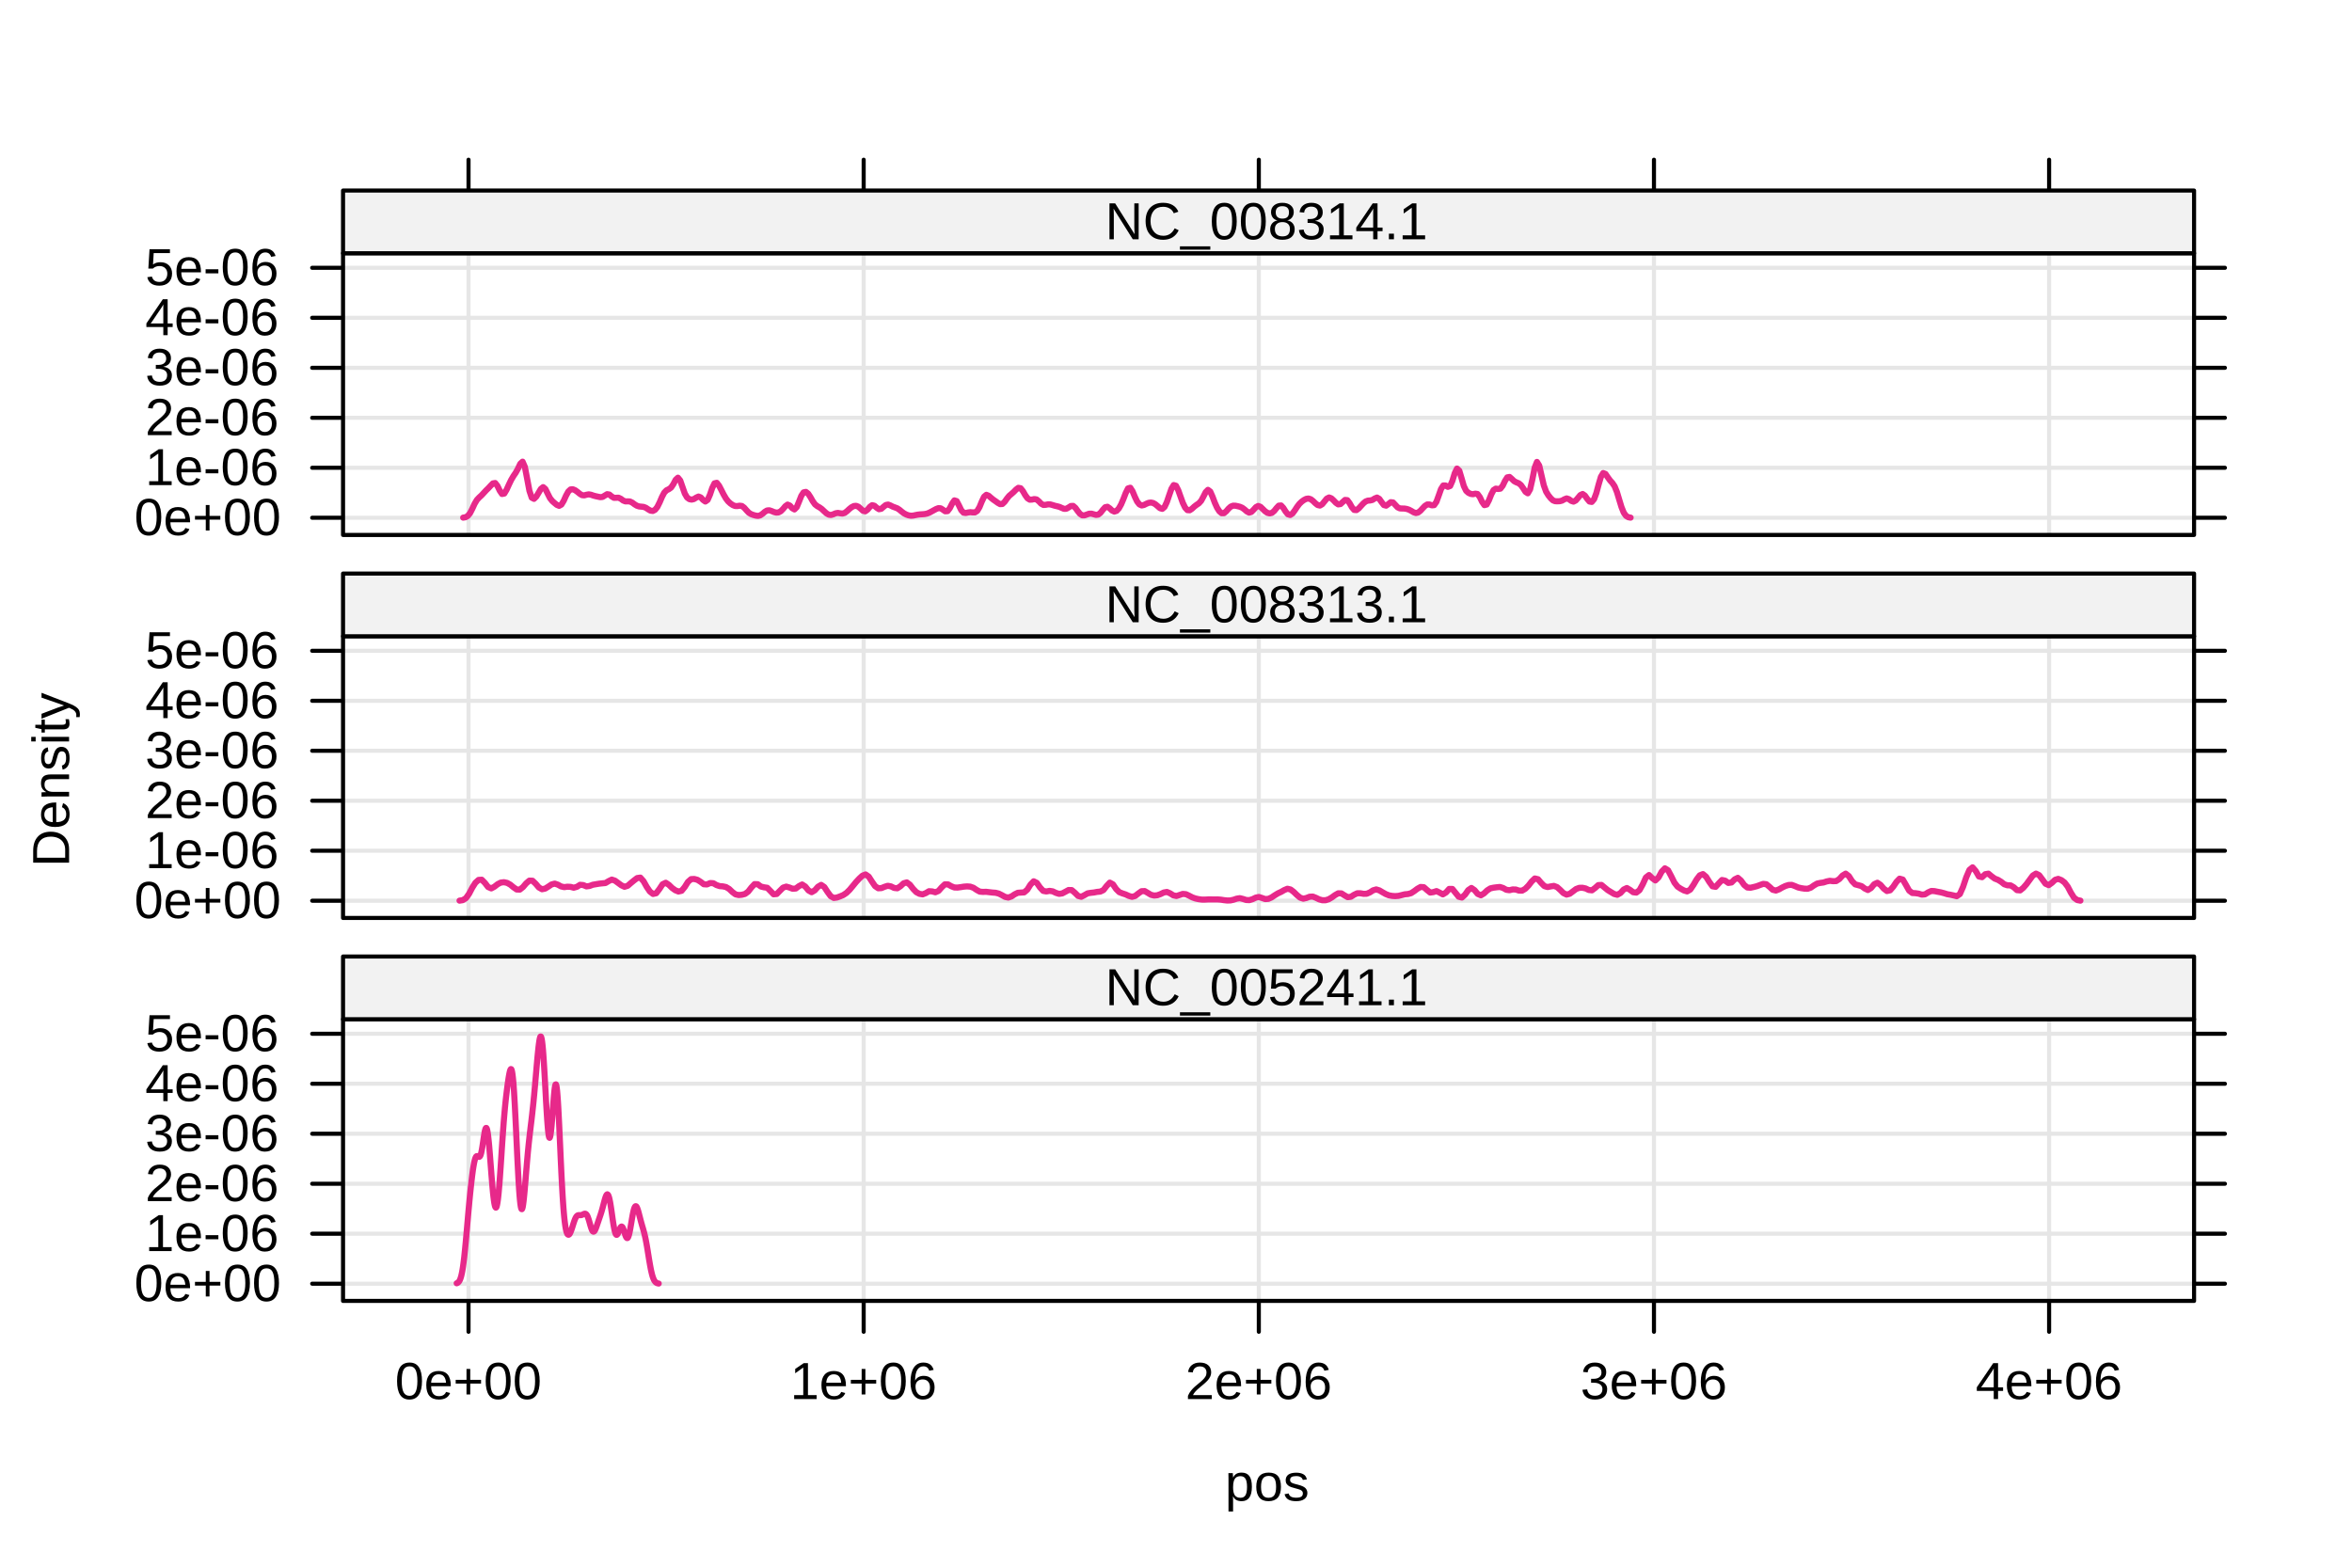 <?xml version="1.0" encoding="UTF-8"?>
<svg xmlns="http://www.w3.org/2000/svg" xmlns:xlink="http://www.w3.org/1999/xlink" width="432pt" height="288pt" viewBox="0 0 432 288" version="1.1">
<defs>
<g>
<symbol overflow="visible" id="glyph0-0">
<path style="stroke:none;" d="M 0.953 -6.594 L 6.234 -6.594 L 6.234 0 L 0.953 0 Z M 1.312 -6.25 L 1.312 -0.359 L 5.875 -0.359 L 5.875 -6.25 Z M 1.312 -6.25 "/>
</symbol>
<symbol overflow="visible" id="glyph0-1">
<path style="stroke:none;" d="M 4.938 -2.562 C 4.938 -0.789 4.312 0.094 3.062 0.094 C 2.281 0.094 1.758 -0.195 1.5 -0.781 L 1.469 -0.781 C 1.477 -0.758 1.484 -0.492 1.484 0.016 L 1.484 1.984 L 0.641 1.984 L 0.641 -4.031 C 0.641 -4.551 0.633 -4.895 0.625 -5.062 L 1.438 -5.062 C 1.438 -5.051 1.438 -5.004 1.438 -4.922 C 1.445 -4.848 1.457 -4.734 1.469 -4.578 C 1.477 -4.422 1.484 -4.312 1.484 -4.25 L 1.5 -4.25 C 1.645 -4.562 1.844 -4.789 2.094 -4.938 C 2.344 -5.082 2.664 -5.156 3.062 -5.156 C 3.688 -5.156 4.156 -4.945 4.469 -4.531 C 4.781 -4.113 4.938 -3.457 4.938 -2.562 Z M 4.047 -2.531 C 4.047 -3.238 3.945 -3.742 3.75 -4.047 C 3.562 -4.348 3.266 -4.5 2.859 -4.5 C 2.523 -4.5 2.258 -4.426 2.062 -4.281 C 1.875 -4.145 1.727 -3.926 1.625 -3.625 C 1.531 -3.332 1.484 -2.945 1.484 -2.469 C 1.484 -1.801 1.586 -1.312 1.797 -1 C 2.016 -0.688 2.363 -0.531 2.844 -0.531 C 3.258 -0.531 3.562 -0.68 3.75 -0.984 C 3.945 -1.297 4.047 -1.812 4.047 -2.531 Z M 4.047 -2.531 "/>
</symbol>
<symbol overflow="visible" id="glyph0-2">
<path style="stroke:none;" d="M 4.938 -2.531 C 4.938 -1.645 4.738 -0.984 4.344 -0.547 C 3.957 -0.117 3.391 0.094 2.641 0.094 C 1.898 0.094 1.344 -0.129 0.969 -0.578 C 0.594 -1.035 0.406 -1.688 0.406 -2.531 C 0.406 -4.281 1.16 -5.156 2.672 -5.156 C 3.453 -5.156 4.023 -4.941 4.391 -4.516 C 4.754 -4.098 4.938 -3.438 4.938 -2.531 Z M 4.047 -2.531 C 4.047 -3.238 3.941 -3.75 3.734 -4.062 C 3.523 -4.383 3.176 -4.547 2.688 -4.547 C 2.195 -4.547 1.836 -4.379 1.609 -4.047 C 1.391 -3.723 1.281 -3.219 1.281 -2.531 C 1.281 -1.863 1.391 -1.363 1.609 -1.031 C 1.828 -0.695 2.172 -0.531 2.641 -0.531 C 3.141 -0.531 3.5 -0.691 3.719 -1.016 C 3.938 -1.336 4.047 -1.844 4.047 -2.531 Z M 4.047 -2.531 "/>
</symbol>
<symbol overflow="visible" id="glyph0-3">
<path style="stroke:none;" d="M 4.453 -1.406 C 4.453 -0.926 4.27 -0.555 3.906 -0.297 C 3.551 -0.035 3.047 0.094 2.391 0.094 C 1.766 0.094 1.281 -0.008 0.938 -0.219 C 0.594 -0.426 0.367 -0.75 0.266 -1.188 L 1.016 -1.328 C 1.086 -1.055 1.234 -0.859 1.453 -0.734 C 1.68 -0.609 1.992 -0.547 2.391 -0.547 C 2.816 -0.547 3.129 -0.609 3.328 -0.734 C 3.523 -0.867 3.625 -1.066 3.625 -1.328 C 3.625 -1.535 3.555 -1.703 3.422 -1.828 C 3.285 -1.953 3.066 -2.051 2.766 -2.125 L 2.156 -2.297 C 1.664 -2.422 1.316 -2.539 1.109 -2.656 C 0.91 -2.781 0.754 -2.926 0.641 -3.094 C 0.523 -3.27 0.469 -3.484 0.469 -3.734 C 0.469 -4.191 0.629 -4.539 0.953 -4.781 C 1.285 -5.02 1.77 -5.141 2.406 -5.141 C 2.957 -5.141 3.398 -5.039 3.734 -4.844 C 4.066 -4.656 4.273 -4.344 4.359 -3.906 L 3.609 -3.812 C 3.555 -4.039 3.426 -4.211 3.219 -4.328 C 3.02 -4.453 2.75 -4.516 2.406 -4.516 C 2.02 -4.516 1.734 -4.457 1.547 -4.344 C 1.367 -4.227 1.281 -4.051 1.281 -3.812 C 1.281 -3.664 1.316 -3.547 1.391 -3.453 C 1.473 -3.359 1.586 -3.281 1.734 -3.219 C 1.879 -3.156 2.188 -3.066 2.656 -2.953 C 3.102 -2.836 3.426 -2.727 3.625 -2.625 C 3.82 -2.531 3.977 -2.426 4.094 -2.312 C 4.207 -2.195 4.297 -2.062 4.359 -1.906 C 4.422 -1.758 4.453 -1.594 4.453 -1.406 Z M 4.453 -1.406 "/>
</symbol>
<symbol overflow="visible" id="glyph0-4">
<path style="stroke:none;" d="M 4.953 -3.297 C 4.953 -2.203 4.758 -1.363 4.375 -0.781 C 3.988 -0.195 3.414 0.094 2.656 0.094 C 1.895 0.094 1.32 -0.191 0.938 -0.766 C 0.562 -1.348 0.375 -2.191 0.375 -3.297 C 0.375 -4.43 0.555 -5.281 0.922 -5.844 C 1.297 -6.414 1.883 -6.703 2.688 -6.703 C 3.457 -6.703 4.023 -6.414 4.391 -5.844 C 4.766 -5.27 4.953 -4.422 4.953 -3.297 Z M 4.109 -3.297 C 4.109 -4.254 3.992 -4.945 3.766 -5.375 C 3.547 -5.801 3.188 -6.016 2.688 -6.016 C 2.164 -6.016 1.789 -5.801 1.562 -5.375 C 1.344 -4.957 1.234 -4.266 1.234 -3.297 C 1.234 -2.359 1.348 -1.672 1.578 -1.234 C 1.805 -0.805 2.172 -0.594 2.672 -0.594 C 3.16 -0.594 3.52 -0.812 3.75 -1.25 C 3.988 -1.695 4.109 -2.379 4.109 -3.297 Z M 4.109 -3.297 "/>
</symbol>
<symbol overflow="visible" id="glyph0-5">
<path style="stroke:none;" d="M 1.297 -2.359 C 1.297 -1.773 1.414 -1.32 1.656 -1 C 1.895 -0.688 2.242 -0.531 2.703 -0.531 C 3.066 -0.531 3.359 -0.602 3.578 -0.75 C 3.805 -0.906 3.957 -1.094 4.031 -1.312 L 4.781 -1.109 C 4.469 -0.305 3.773 0.094 2.703 0.094 C 1.953 0.094 1.379 -0.129 0.984 -0.578 C 0.598 -1.023 0.406 -1.688 0.406 -2.562 C 0.406 -3.406 0.598 -4.047 0.984 -4.484 C 1.379 -4.93 1.941 -5.156 2.672 -5.156 C 4.16 -5.156 4.906 -4.258 4.906 -2.469 L 4.906 -2.359 Z M 4.031 -3 C 3.988 -3.531 3.852 -3.922 3.625 -4.172 C 3.406 -4.422 3.082 -4.547 2.656 -4.547 C 2.25 -4.547 1.926 -4.406 1.688 -4.125 C 1.445 -3.852 1.316 -3.477 1.297 -3 Z M 4.031 -3 "/>
</symbol>
<symbol overflow="visible" id="glyph0-6">
<path style="stroke:none;" d="M 3.141 -2.844 L 3.141 -0.844 L 2.453 -0.844 L 2.453 -2.844 L 0.469 -2.844 L 0.469 -3.531 L 2.453 -3.531 L 2.453 -5.531 L 3.141 -5.531 L 3.141 -3.531 L 5.125 -3.531 L 5.125 -2.844 Z M 3.141 -2.844 "/>
</symbol>
<symbol overflow="visible" id="glyph0-7">
<path style="stroke:none;" d="M 0.734 0 L 0.734 -0.719 L 2.406 -0.719 L 2.406 -5.797 L 0.922 -4.734 L 0.922 -5.531 L 2.484 -6.594 L 3.266 -6.594 L 3.266 -0.719 L 4.859 -0.719 L 4.859 0 Z M 0.734 0 "/>
</symbol>
<symbol overflow="visible" id="glyph0-8">
<path style="stroke:none;" d="M 0.422 -2.172 L 0.422 -2.922 L 2.766 -2.922 L 2.766 -2.172 Z M 0.422 -2.172 "/>
</symbol>
<symbol overflow="visible" id="glyph0-9">
<path style="stroke:none;" d="M 4.906 -2.156 C 4.906 -1.457 4.719 -0.906 4.344 -0.5 C 3.969 -0.102 3.445 0.094 2.781 0.094 C 2.039 0.094 1.473 -0.18 1.078 -0.734 C 0.68 -1.285 0.484 -2.086 0.484 -3.141 C 0.484 -4.285 0.688 -5.164 1.094 -5.781 C 1.508 -6.395 2.094 -6.703 2.844 -6.703 C 3.844 -6.703 4.473 -6.254 4.734 -5.359 L 3.922 -5.203 C 3.754 -5.742 3.395 -6.016 2.844 -6.016 C 2.363 -6.016 1.988 -5.789 1.719 -5.344 C 1.457 -4.895 1.328 -4.242 1.328 -3.391 C 1.484 -3.68 1.695 -3.898 1.969 -4.047 C 2.25 -4.191 2.566 -4.266 2.922 -4.266 C 3.535 -4.266 4.02 -4.07 4.375 -3.688 C 4.727 -3.312 4.906 -2.801 4.906 -2.156 Z M 4.062 -2.125 C 4.062 -2.602 3.941 -2.969 3.703 -3.219 C 3.473 -3.477 3.145 -3.609 2.719 -3.609 C 2.332 -3.609 2.016 -3.492 1.766 -3.266 C 1.523 -3.035 1.406 -2.723 1.406 -2.328 C 1.406 -1.816 1.531 -1.395 1.781 -1.062 C 2.039 -0.738 2.363 -0.578 2.75 -0.578 C 3.156 -0.578 3.473 -0.711 3.703 -0.984 C 3.941 -1.266 4.062 -1.645 4.062 -2.125 Z M 4.062 -2.125 "/>
</symbol>
<symbol overflow="visible" id="glyph0-10">
<path style="stroke:none;" d="M 0.484 0 L 0.484 -0.594 C 0.641 -0.957 0.832 -1.281 1.062 -1.562 C 1.289 -1.844 1.531 -2.094 1.781 -2.312 C 2.039 -2.539 2.289 -2.75 2.531 -2.938 C 2.781 -3.133 3.004 -3.332 3.203 -3.531 C 3.41 -3.727 3.578 -3.93 3.703 -4.141 C 3.828 -4.348 3.891 -4.586 3.891 -4.859 C 3.891 -5.223 3.781 -5.504 3.562 -5.703 C 3.352 -5.898 3.055 -6 2.672 -6 C 2.316 -6 2.02 -5.898 1.781 -5.703 C 1.551 -5.516 1.414 -5.242 1.375 -4.891 L 0.516 -4.969 C 0.578 -5.5 0.801 -5.922 1.188 -6.234 C 1.57 -6.547 2.066 -6.703 2.672 -6.703 C 3.336 -6.703 3.848 -6.539 4.203 -6.219 C 4.566 -5.906 4.75 -5.461 4.75 -4.891 C 4.75 -4.629 4.691 -4.375 4.578 -4.125 C 4.461 -3.875 4.285 -3.617 4.047 -3.359 C 3.816 -3.109 3.375 -2.719 2.719 -2.188 C 2.363 -1.895 2.078 -1.629 1.859 -1.391 C 1.648 -1.16 1.5 -0.938 1.406 -0.719 L 4.859 -0.719 L 4.859 0 Z M 0.484 0 "/>
</symbol>
<symbol overflow="visible" id="glyph0-11">
<path style="stroke:none;" d="M 4.906 -1.828 C 4.906 -1.211 4.711 -0.738 4.328 -0.406 C 3.941 -0.07 3.391 0.094 2.672 0.094 C 2.004 0.094 1.473 -0.055 1.078 -0.359 C 0.68 -0.66 0.441 -1.109 0.359 -1.703 L 1.234 -1.781 C 1.348 -1 1.828 -0.609 2.672 -0.609 C 3.098 -0.609 3.43 -0.711 3.672 -0.922 C 3.91 -1.129 4.031 -1.438 4.031 -1.844 C 4.031 -2.207 3.891 -2.488 3.609 -2.688 C 3.336 -2.895 2.941 -3 2.422 -3 L 1.953 -3 L 1.953 -3.719 L 2.406 -3.719 C 2.863 -3.719 3.219 -3.816 3.469 -4.016 C 3.727 -4.223 3.859 -4.504 3.859 -4.859 C 3.859 -5.211 3.754 -5.488 3.547 -5.688 C 3.336 -5.895 3.031 -6 2.625 -6 C 2.258 -6 1.957 -5.906 1.719 -5.719 C 1.488 -5.531 1.359 -5.258 1.328 -4.906 L 0.484 -4.984 C 0.547 -5.523 0.77 -5.945 1.156 -6.25 C 1.539 -6.551 2.035 -6.703 2.641 -6.703 C 3.297 -6.703 3.805 -6.547 4.172 -6.234 C 4.547 -5.93 4.734 -5.504 4.734 -4.953 C 4.734 -4.523 4.613 -4.18 4.375 -3.922 C 4.145 -3.66 3.801 -3.484 3.344 -3.391 L 3.344 -3.375 C 3.844 -3.312 4.227 -3.141 4.5 -2.859 C 4.77 -2.586 4.906 -2.242 4.906 -1.828 Z M 4.906 -1.828 "/>
</symbol>
<symbol overflow="visible" id="glyph0-12">
<path style="stroke:none;" d="M 4.125 -1.5 L 4.125 0 L 3.328 0 L 3.328 -1.5 L 0.219 -1.5 L 0.219 -2.156 L 3.234 -6.594 L 4.125 -6.594 L 4.125 -2.156 L 5.047 -2.156 L 5.047 -1.5 Z M 3.328 -5.656 C 3.328 -5.633 3.285 -5.551 3.203 -5.406 C 3.117 -5.258 3.055 -5.156 3.016 -5.094 L 1.328 -2.594 L 1.078 -2.25 L 1 -2.156 L 3.328 -2.156 Z M 3.328 -5.656 "/>
</symbol>
<symbol overflow="visible" id="glyph0-13">
<path style="stroke:none;" d="M 4.938 -2.156 C 4.938 -1.457 4.727 -0.906 4.312 -0.5 C 3.895 -0.102 3.32 0.094 2.594 0.094 C 1.977 0.094 1.477 -0.039 1.094 -0.312 C 0.719 -0.582 0.484 -0.969 0.391 -1.469 L 1.234 -1.578 C 1.41 -0.922 1.867 -0.594 2.609 -0.594 C 3.055 -0.594 3.41 -0.727 3.672 -1 C 3.93 -1.281 4.062 -1.656 4.062 -2.125 C 4.062 -2.539 3.93 -2.875 3.672 -3.125 C 3.41 -3.383 3.062 -3.516 2.625 -3.516 C 2.395 -3.516 2.18 -3.477 1.984 -3.406 C 1.797 -3.344 1.602 -3.223 1.406 -3.047 L 0.578 -3.047 L 0.797 -6.594 L 4.547 -6.594 L 4.547 -5.891 L 1.562 -5.891 L 1.438 -3.797 C 1.801 -4.078 2.254 -4.219 2.797 -4.219 C 3.453 -4.219 3.973 -4.023 4.359 -3.641 C 4.742 -3.254 4.938 -2.758 4.938 -2.156 Z M 4.938 -2.156 "/>
</symbol>
<symbol overflow="visible" id="glyph0-14">
<path style="stroke:none;" d="M 5.062 0 L 1.531 -5.625 L 1.562 -5.172 L 1.578 -4.391 L 1.578 0 L 0.781 0 L 0.781 -6.594 L 1.828 -6.594 L 5.391 -0.938 C 5.359 -1.551 5.344 -1.992 5.344 -2.266 L 5.344 -6.594 L 6.141 -6.594 L 6.141 0 Z M 5.062 0 "/>
</symbol>
<symbol overflow="visible" id="glyph0-15">
<path style="stroke:none;" d="M 3.703 -5.969 C 2.973 -5.969 2.406 -5.734 2 -5.266 C 1.594 -4.797 1.391 -4.148 1.391 -3.328 C 1.391 -2.523 1.602 -1.875 2.031 -1.375 C 2.457 -0.883 3.031 -0.641 3.75 -0.641 C 4.676 -0.641 5.367 -1.098 5.828 -2.016 L 6.562 -1.656 C 6.289 -1.082 5.91 -0.645 5.422 -0.344 C 4.93 -0.051 4.359 0.094 3.703 0.094 C 3.035 0.094 2.457 -0.039 1.969 -0.312 C 1.488 -0.594 1.117 -0.988 0.859 -1.5 C 0.609 -2.02 0.484 -2.629 0.484 -3.328 C 0.484 -4.379 0.766 -5.203 1.328 -5.797 C 1.898 -6.398 2.691 -6.703 3.703 -6.703 C 4.398 -6.703 4.984 -6.562 5.453 -6.281 C 5.93 -6.008 6.281 -5.602 6.5 -5.062 L 5.656 -4.781 C 5.5 -5.164 5.25 -5.457 4.906 -5.656 C 4.57 -5.863 4.172 -5.969 3.703 -5.969 Z M 3.703 -5.969 "/>
</symbol>
<symbol overflow="visible" id="glyph0-16">
<path style="stroke:none;" d="M -0.141 1.906 L -0.141 1.297 L 5.438 1.297 L 5.438 1.906 Z M -0.141 1.906 "/>
</symbol>
<symbol overflow="visible" id="glyph0-17">
<path style="stroke:none;" d="M 0.875 0 L 0.875 -1.031 L 1.797 -1.031 L 1.797 0 Z M 0.875 0 "/>
</symbol>
<symbol overflow="visible" id="glyph0-18">
<path style="stroke:none;" d="M 4.922 -1.844 C 4.922 -1.227 4.723 -0.75 4.328 -0.406 C 3.941 -0.07 3.391 0.094 2.672 0.094 C 1.961 0.094 1.41 -0.07 1.016 -0.406 C 0.617 -0.738 0.422 -1.211 0.422 -1.828 C 0.422 -2.266 0.539 -2.629 0.781 -2.922 C 1.031 -3.211 1.348 -3.391 1.734 -3.453 L 1.734 -3.469 C 1.367 -3.551 1.082 -3.734 0.875 -4.016 C 0.676 -4.297 0.578 -4.625 0.578 -5 C 0.578 -5.508 0.766 -5.922 1.141 -6.234 C 1.516 -6.547 2.02 -6.703 2.656 -6.703 C 3.301 -6.703 3.812 -6.547 4.188 -6.234 C 4.562 -5.93 4.75 -5.52 4.75 -5 C 4.75 -4.625 4.645 -4.297 4.438 -4.016 C 4.227 -3.734 3.941 -3.555 3.578 -3.484 L 3.578 -3.469 C 4.004 -3.395 4.332 -3.211 4.562 -2.922 C 4.801 -2.629 4.922 -2.27 4.922 -1.844 Z M 3.875 -4.953 C 3.875 -5.703 3.469 -6.078 2.656 -6.078 C 2.258 -6.078 1.957 -5.984 1.75 -5.797 C 1.539 -5.609 1.438 -5.328 1.438 -4.953 C 1.438 -4.578 1.539 -4.289 1.75 -4.094 C 1.969 -3.895 2.27 -3.797 2.656 -3.797 C 3.051 -3.797 3.352 -3.883 3.562 -4.062 C 3.77 -4.25 3.875 -4.547 3.875 -4.953 Z M 4.047 -1.922 C 4.047 -2.328 3.922 -2.633 3.672 -2.844 C 3.43 -3.051 3.094 -3.156 2.656 -3.156 C 2.227 -3.156 1.891 -3.039 1.641 -2.812 C 1.398 -2.594 1.281 -2.289 1.281 -1.906 C 1.281 -0.988 1.742 -0.531 2.672 -0.531 C 3.141 -0.531 3.484 -0.641 3.703 -0.859 C 3.93 -1.086 4.047 -1.441 4.047 -1.922 Z M 4.047 -1.922 "/>
</symbol>
<symbol overflow="visible" id="glyph1-0">
<path style="stroke:none;" d="M -6.594 -0.953 L -6.594 -6.234 L 0 -6.234 L 0 -0.953 Z M -6.25 -1.312 L -0.359 -1.312 L -0.359 -5.875 L -6.25 -5.875 Z M -6.25 -1.312 "/>
</symbol>
<symbol overflow="visible" id="glyph1-1">
<path style="stroke:none;" d="M -3.375 -6.469 C -2.688 -6.469 -2.086 -6.332 -1.578 -6.062 C -1.066 -5.801 -0.676 -5.426 -0.406 -4.938 C -0.133 -4.457 0 -3.895 0 -3.25 L 0 -0.781 L -6.594 -0.781 L -6.594 -2.969 C -6.594 -4.082 -6.312 -4.941 -5.75 -5.547 C -5.195 -6.16 -4.406 -6.469 -3.375 -6.469 Z M -3.375 -5.562 C -4.188 -5.562 -4.805 -5.336 -5.234 -4.891 C -5.672 -4.441 -5.891 -3.797 -5.891 -2.953 L -5.891 -1.688 L -0.719 -1.688 L -0.719 -3.156 C -0.719 -3.633 -0.82 -4.055 -1.031 -4.422 C -1.25 -4.797 -1.555 -5.078 -1.953 -5.266 C -2.348 -5.461 -2.82 -5.562 -3.375 -5.562 Z M -3.375 -5.562 "/>
</symbol>
<symbol overflow="visible" id="glyph1-2">
<path style="stroke:none;" d="M -2.359 -1.297 C -1.773 -1.297 -1.32 -1.414 -1 -1.656 C -0.688 -1.895 -0.531 -2.242 -0.531 -2.703 C -0.531 -3.066 -0.602 -3.359 -0.75 -3.578 C -0.906 -3.805 -1.094 -3.957 -1.312 -4.031 L -1.109 -4.781 C -0.305 -4.469 0.094 -3.773 0.094 -2.703 C 0.094 -1.953 -0.129 -1.379 -0.578 -0.984 C -1.023 -0.598 -1.688 -0.406 -2.562 -0.406 C -3.406 -0.406 -4.047 -0.598 -4.484 -0.984 C -4.93 -1.379 -5.156 -1.941 -5.156 -2.672 C -5.156 -4.16 -4.258 -4.906 -2.469 -4.906 L -2.359 -4.906 Z M -3 -4.031 C -3.531 -3.988 -3.922 -3.852 -4.172 -3.625 C -4.422 -3.406 -4.547 -3.082 -4.547 -2.656 C -4.547 -2.25 -4.406 -1.926 -4.125 -1.688 C -3.852 -1.445 -3.477 -1.316 -3 -1.297 Z M -3 -4.031 "/>
</symbol>
<symbol overflow="visible" id="glyph1-3">
<path style="stroke:none;" d="M 0 -3.859 L -3.219 -3.859 C -3.551 -3.859 -3.805 -3.828 -3.984 -3.766 C -4.172 -3.703 -4.305 -3.598 -4.391 -3.453 C -4.473 -3.305 -4.516 -3.094 -4.516 -2.812 C -4.516 -2.414 -4.375 -2.098 -4.094 -1.859 C -3.812 -1.629 -3.426 -1.516 -2.938 -1.516 L 0 -1.516 L 0 -0.672 L -3.984 -0.672 C -4.578 -0.672 -4.938 -0.66 -5.062 -0.641 L -5.062 -1.438 C -5.051 -1.438 -5.008 -1.438 -4.938 -1.438 C -4.875 -1.445 -4.797 -1.453 -4.703 -1.453 C -4.617 -1.461 -4.453 -1.469 -4.203 -1.469 L -4.203 -1.484 C -4.555 -1.68 -4.801 -1.906 -4.938 -2.156 C -5.082 -2.406 -5.156 -2.723 -5.156 -3.109 C -5.156 -3.66 -5.016 -4.066 -4.734 -4.328 C -4.461 -4.586 -4.008 -4.719 -3.375 -4.719 L 0 -4.719 Z M 0 -3.859 "/>
</symbol>
<symbol overflow="visible" id="glyph1-4">
<path style="stroke:none;" d="M -1.406 -4.453 C -0.926 -4.453 -0.555 -4.27 -0.297 -3.906 C -0.035 -3.551 0.094 -3.047 0.094 -2.391 C 0.094 -1.766 -0.008 -1.281 -0.219 -0.938 C -0.426 -0.594 -0.75 -0.367 -1.188 -0.266 L -1.328 -1.016 C -1.055 -1.086 -0.859 -1.234 -0.734 -1.453 C -0.609 -1.68 -0.547 -1.992 -0.547 -2.391 C -0.547 -2.816 -0.609 -3.129 -0.734 -3.328 C -0.867 -3.523 -1.066 -3.625 -1.328 -3.625 C -1.535 -3.625 -1.703 -3.555 -1.828 -3.422 C -1.953 -3.285 -2.051 -3.066 -2.125 -2.766 L -2.297 -2.156 C -2.422 -1.664 -2.539 -1.316 -2.656 -1.109 C -2.781 -0.91 -2.926 -0.754 -3.094 -0.641 C -3.27 -0.523 -3.484 -0.469 -3.734 -0.469 C -4.191 -0.469 -4.539 -0.629 -4.781 -0.953 C -5.02 -1.285 -5.141 -1.77 -5.141 -2.406 C -5.141 -2.957 -5.039 -3.398 -4.844 -3.734 C -4.656 -4.066 -4.344 -4.273 -3.906 -4.359 L -3.812 -3.609 C -4.039 -3.555 -4.211 -3.426 -4.328 -3.219 C -4.453 -3.02 -4.516 -2.75 -4.516 -2.406 C -4.516 -2.02 -4.457 -1.734 -4.344 -1.547 C -4.227 -1.367 -4.051 -1.281 -3.812 -1.281 C -3.664 -1.281 -3.547 -1.316 -3.453 -1.391 C -3.359 -1.473 -3.281 -1.586 -3.219 -1.734 C -3.156 -1.879 -3.066 -2.188 -2.953 -2.656 C -2.836 -3.102 -2.727 -3.426 -2.625 -3.625 C -2.531 -3.82 -2.426 -3.977 -2.312 -4.094 C -2.195 -4.207 -2.062 -4.297 -1.906 -4.359 C -1.758 -4.422 -1.594 -4.453 -1.406 -4.453 Z M -1.406 -4.453 "/>
</symbol>
<symbol overflow="visible" id="glyph1-5">
<path style="stroke:none;" d="M -6.141 -0.641 L -6.953 -0.641 L -6.953 -1.484 L -6.141 -1.484 Z M 0 -0.641 L -5.062 -0.641 L -5.062 -1.484 L 0 -1.484 Z M 0 -0.641 "/>
</symbol>
<symbol overflow="visible" id="glyph1-6">
<path style="stroke:none;" d="M -0.031 -2.594 C 0.039 -2.312 0.078 -2.031 0.078 -1.75 C 0.078 -1.07 -0.305 -0.734 -1.078 -0.734 L -4.453 -0.734 L -4.453 -0.141 L -5.062 -0.141 L -5.062 -0.766 L -6.203 -1.016 L -6.203 -1.578 L -5.062 -1.578 L -5.062 -2.516 L -4.453 -2.516 L -4.453 -1.578 L -1.25 -1.578 C -1.008 -1.578 -0.836 -1.613 -0.734 -1.688 C -0.641 -1.77 -0.594 -1.91 -0.594 -2.109 C -0.594 -2.223 -0.613 -2.383 -0.656 -2.594 Z M -0.031 -2.594 "/>
</symbol>
<symbol overflow="visible" id="glyph1-7">
<path style="stroke:none;" d="M 1.984 -0.891 C 1.984 -0.66 1.969 -0.469 1.938 -0.312 L 1.312 -0.312 C 1.32 -0.426 1.328 -0.555 1.328 -0.703 C 1.328 -1.234 0.941 -1.648 0.172 -1.953 L -0.016 -2.031 L -5.062 -0.016 L -5.062 -0.922 L -2.266 -1.984 C -2.223 -2.004 -2.172 -2.023 -2.109 -2.047 C -2.047 -2.066 -1.844 -2.133 -1.5 -2.25 C -1.156 -2.375 -0.961 -2.441 -0.922 -2.453 L -1.844 -2.781 L -5.062 -3.891 L -5.062 -4.781 L 0 -2.828 C 0.539 -2.617 0.941 -2.422 1.203 -2.234 C 1.473 -2.055 1.672 -1.859 1.797 -1.641 C 1.922 -1.422 1.984 -1.172 1.984 -0.891 Z M 1.984 -0.891 "/>
</symbol>
</g>
<clipPath id="clip1">
  <path d="M 63.008 235 L 402.992 235 L 402.992 237 L 63.008 237 Z M 63.008 235 "/>
</clipPath>
<clipPath id="clip2">
  <path d="M 63.008 226 L 402.992 226 L 402.992 228 L 63.008 228 Z M 63.008 226 "/>
</clipPath>
<clipPath id="clip3">
  <path d="M 63.008 217 L 402.992 217 L 402.992 218 L 63.008 218 Z M 63.008 217 "/>
</clipPath>
<clipPath id="clip4">
  <path d="M 63.008 207 L 402.992 207 L 402.992 209 L 63.008 209 Z M 63.008 207 "/>
</clipPath>
<clipPath id="clip5">
  <path d="M 63.008 198 L 402.992 198 L 402.992 200 L 63.008 200 Z M 63.008 198 "/>
</clipPath>
<clipPath id="clip6">
  <path d="M 63.008 189 L 402.992 189 L 402.992 191 L 63.008 191 Z M 63.008 189 "/>
</clipPath>
<clipPath id="clip7">
  <path d="M 85 187.242 L 87 187.242 L 87 238.992 L 85 238.992 Z M 85 187.242 "/>
</clipPath>
<clipPath id="clip8">
  <path d="M 158 187.242 L 160 187.242 L 160 238.992 L 158 238.992 Z M 158 187.242 "/>
</clipPath>
<clipPath id="clip9">
  <path d="M 230 187.242 L 232 187.242 L 232 238.992 L 230 238.992 Z M 230 187.242 "/>
</clipPath>
<clipPath id="clip10">
  <path d="M 303 187.242 L 305 187.242 L 305 238.992 L 303 238.992 Z M 303 187.242 "/>
</clipPath>
<clipPath id="clip11">
  <path d="M 375 187.242 L 377 187.242 L 377 238.992 L 375 238.992 Z M 375 187.242 "/>
</clipPath>
<clipPath id="clip12">
  <path d="M 63.008 175.723 L 402.992 175.723 L 402.992 187.242 L 63.008 187.242 Z M 63.008 175.723 "/>
</clipPath>
<clipPath id="clip13">
  <path d="M 63.008 165 L 402.992 165 L 402.992 166 L 63.008 166 Z M 63.008 165 "/>
</clipPath>
<clipPath id="clip14">
  <path d="M 63.008 155 L 402.992 155 L 402.992 157 L 63.008 157 Z M 63.008 155 "/>
</clipPath>
<clipPath id="clip15">
  <path d="M 63.008 146 L 402.992 146 L 402.992 148 L 63.008 148 Z M 63.008 146 "/>
</clipPath>
<clipPath id="clip16">
  <path d="M 63.008 137 L 402.992 137 L 402.992 139 L 63.008 139 Z M 63.008 137 "/>
</clipPath>
<clipPath id="clip17">
  <path d="M 63.008 128 L 402.992 128 L 402.992 130 L 63.008 130 Z M 63.008 128 "/>
</clipPath>
<clipPath id="clip18">
  <path d="M 63.008 119 L 402.992 119 L 402.992 120 L 63.008 120 Z M 63.008 119 "/>
</clipPath>
<clipPath id="clip19">
  <path d="M 85 116.887 L 87 116.887 L 87 168.637 L 85 168.637 Z M 85 116.887 "/>
</clipPath>
<clipPath id="clip20">
  <path d="M 158 116.887 L 160 116.887 L 160 168.637 L 158 168.637 Z M 158 116.887 "/>
</clipPath>
<clipPath id="clip21">
  <path d="M 230 116.887 L 232 116.887 L 232 168.637 L 230 168.637 Z M 230 116.887 "/>
</clipPath>
<clipPath id="clip22">
  <path d="M 303 116.887 L 305 116.887 L 305 168.637 L 303 168.637 Z M 303 116.887 "/>
</clipPath>
<clipPath id="clip23">
  <path d="M 375 116.887 L 377 116.887 L 377 168.637 L 375 168.637 Z M 375 116.887 "/>
</clipPath>
<clipPath id="clip24">
  <path d="M 63.008 105.363 L 402.992 105.363 L 402.992 116.883 L 63.008 116.883 Z M 63.008 105.363 "/>
</clipPath>
<clipPath id="clip25">
  <path d="M 203 107 L 262 107 L 262 116.883 L 203 116.883 Z M 203 107 "/>
</clipPath>
<clipPath id="clip26">
  <path d="M 63.008 94 L 402.992 94 L 402.992 96 L 63.008 96 Z M 63.008 94 "/>
</clipPath>
<clipPath id="clip27">
  <path d="M 63.008 85 L 402.992 85 L 402.992 87 L 63.008 87 Z M 63.008 85 "/>
</clipPath>
<clipPath id="clip28">
  <path d="M 63.008 76 L 402.992 76 L 402.992 78 L 63.008 78 Z M 63.008 76 "/>
</clipPath>
<clipPath id="clip29">
  <path d="M 63.008 67 L 402.992 67 L 402.992 68 L 63.008 68 Z M 63.008 67 "/>
</clipPath>
<clipPath id="clip30">
  <path d="M 63.008 58 L 402.992 58 L 402.992 59 L 63.008 59 Z M 63.008 58 "/>
</clipPath>
<clipPath id="clip31">
  <path d="M 63.008 48 L 402.992 48 L 402.992 50 L 63.008 50 Z M 63.008 48 "/>
</clipPath>
<clipPath id="clip32">
  <path d="M 85 46.527 L 87 46.527 L 87 98.277 L 85 98.277 Z M 85 46.527 "/>
</clipPath>
<clipPath id="clip33">
  <path d="M 158 46.527 L 160 46.527 L 160 98.277 L 158 98.277 Z M 158 46.527 "/>
</clipPath>
<clipPath id="clip34">
  <path d="M 230 46.527 L 232 46.527 L 232 98.277 L 230 98.277 Z M 230 46.527 "/>
</clipPath>
<clipPath id="clip35">
  <path d="M 303 46.527 L 305 46.527 L 305 98.277 L 303 98.277 Z M 303 46.527 "/>
</clipPath>
<clipPath id="clip36">
  <path d="M 375 46.527 L 377 46.527 L 377 98.277 L 375 98.277 Z M 375 46.527 "/>
</clipPath>
<clipPath id="clip37">
  <path d="M 63.008 35.008 L 402.992 35.008 L 402.992 46.527 L 63.008 46.527 Z M 63.008 35.008 "/>
</clipPath>
</defs>
<g id="surface143">
<rect x="0" y="0" width="432" height="288" style="fill:rgb(100%,100%,100%);fill-opacity:1;stroke:none;"/>
<g style="fill:rgb(0%,0%,0%);fill-opacity:1;">
  <use xlink:href="#glyph0-1" x="225" y="275.689"/>
  <use xlink:href="#glyph0-2" x="230.338" y="275.689"/>
  <use xlink:href="#glyph0-3" x="235.676" y="275.689"/>
</g>
<g style="fill:rgb(0%,0%,0%);fill-opacity:1;">
  <use xlink:href="#glyph1-1" x="12.689" y="159.262"/>
  <use xlink:href="#glyph1-2" x="12.689" y="152.33"/>
  <use xlink:href="#glyph1-3" x="12.689" y="146.992"/>
  <use xlink:href="#glyph1-4" x="12.689" y="141.654"/>
  <use xlink:href="#glyph1-5" x="12.689" y="136.854"/>
  <use xlink:href="#glyph1-6" x="12.689" y="134.722"/>
  <use xlink:href="#glyph1-7" x="12.689" y="132.055"/>
</g>
<path style="fill:none;stroke-width:0.75;stroke-linecap:round;stroke-linejoin:round;stroke:rgb(0%,0%,0%);stroke-opacity:1;stroke-miterlimit:10;" d="M 63.008 235.828 L 57.34 235.828 "/>
<path style="fill:none;stroke-width:0.75;stroke-linecap:round;stroke-linejoin:round;stroke:rgb(0%,0%,0%);stroke-opacity:1;stroke-miterlimit:10;" d="M 63.008 226.645 L 57.34 226.645 "/>
<path style="fill:none;stroke-width:0.75;stroke-linecap:round;stroke-linejoin:round;stroke:rgb(0%,0%,0%);stroke-opacity:1;stroke-miterlimit:10;" d="M 63.008 217.465 L 57.34 217.465 "/>
<path style="fill:none;stroke-width:0.75;stroke-linecap:round;stroke-linejoin:round;stroke:rgb(0%,0%,0%);stroke-opacity:1;stroke-miterlimit:10;" d="M 63.008 208.281 L 57.34 208.281 "/>
<path style="fill:none;stroke-width:0.75;stroke-linecap:round;stroke-linejoin:round;stroke:rgb(0%,0%,0%);stroke-opacity:1;stroke-miterlimit:10;" d="M 63.008 199.098 L 57.34 199.098 "/>
<path style="fill:none;stroke-width:0.75;stroke-linecap:round;stroke-linejoin:round;stroke:rgb(0%,0%,0%);stroke-opacity:1;stroke-miterlimit:10;" d="M 63.008 189.914 L 57.34 189.914 "/>
<g style="fill:rgb(0%,0%,0%);fill-opacity:1;">
  <use xlink:href="#glyph0-4" x="24.668" y="239.018"/>
  <use xlink:href="#glyph0-5" x="30.006" y="239.018"/>
  <use xlink:href="#glyph0-6" x="35.344" y="239.018"/>
  <use xlink:href="#glyph0-4" x="40.949" y="239.018"/>
  <use xlink:href="#glyph0-4" x="46.287" y="239.018"/>
</g>
<g style="fill:rgb(0%,0%,0%);fill-opacity:1;">
  <use xlink:href="#glyph0-7" x="26.668" y="229.834"/>
  <use xlink:href="#glyph0-5" x="32.006" y="229.834"/>
  <use xlink:href="#glyph0-8" x="37.344" y="229.834"/>
  <use xlink:href="#glyph0-4" x="40.54" y="229.834"/>
  <use xlink:href="#glyph0-9" x="45.878" y="229.834"/>
</g>
<g style="fill:rgb(0%,0%,0%);fill-opacity:1;">
  <use xlink:href="#glyph0-10" x="26.668" y="220.654"/>
  <use xlink:href="#glyph0-5" x="32.006" y="220.654"/>
  <use xlink:href="#glyph0-8" x="37.344" y="220.654"/>
  <use xlink:href="#glyph0-4" x="40.54" y="220.654"/>
  <use xlink:href="#glyph0-9" x="45.878" y="220.654"/>
</g>
<g style="fill:rgb(0%,0%,0%);fill-opacity:1;">
  <use xlink:href="#glyph0-11" x="26.668" y="211.471"/>
  <use xlink:href="#glyph0-5" x="32.006" y="211.471"/>
  <use xlink:href="#glyph0-8" x="37.344" y="211.471"/>
  <use xlink:href="#glyph0-4" x="40.54" y="211.471"/>
  <use xlink:href="#glyph0-9" x="45.878" y="211.471"/>
</g>
<g style="fill:rgb(0%,0%,0%);fill-opacity:1;">
  <use xlink:href="#glyph0-12" x="26.668" y="202.287"/>
  <use xlink:href="#glyph0-5" x="32.006" y="202.287"/>
  <use xlink:href="#glyph0-8" x="37.344" y="202.287"/>
  <use xlink:href="#glyph0-4" x="40.54" y="202.287"/>
  <use xlink:href="#glyph0-9" x="45.878" y="202.287"/>
</g>
<g style="fill:rgb(0%,0%,0%);fill-opacity:1;">
  <use xlink:href="#glyph0-13" x="26.668" y="193.104"/>
  <use xlink:href="#glyph0-5" x="32.006" y="193.104"/>
  <use xlink:href="#glyph0-8" x="37.344" y="193.104"/>
  <use xlink:href="#glyph0-4" x="40.54" y="193.104"/>
  <use xlink:href="#glyph0-9" x="45.878" y="193.104"/>
</g>
<path style="fill:none;stroke-width:0.75;stroke-linecap:round;stroke-linejoin:round;stroke:rgb(0%,0%,0%);stroke-opacity:1;stroke-miterlimit:10;" d="M 86.055 238.992 L 86.055 244.66 "/>
<path style="fill:none;stroke-width:0.75;stroke-linecap:round;stroke-linejoin:round;stroke:rgb(0%,0%,0%);stroke-opacity:1;stroke-miterlimit:10;" d="M 158.633 238.992 L 158.633 244.66 "/>
<path style="fill:none;stroke-width:0.75;stroke-linecap:round;stroke-linejoin:round;stroke:rgb(0%,0%,0%);stroke-opacity:1;stroke-miterlimit:10;" d="M 231.211 238.992 L 231.211 244.66 "/>
<path style="fill:none;stroke-width:0.75;stroke-linecap:round;stroke-linejoin:round;stroke:rgb(0%,0%,0%);stroke-opacity:1;stroke-miterlimit:10;" d="M 303.789 238.992 L 303.789 244.66 "/>
<path style="fill:none;stroke-width:0.75;stroke-linecap:round;stroke-linejoin:round;stroke:rgb(0%,0%,0%);stroke-opacity:1;stroke-miterlimit:10;" d="M 376.367 238.992 L 376.367 244.66 "/>
<g style="fill:rgb(0%,0%,0%);fill-opacity:1;">
  <use xlink:href="#glyph0-4" x="72.555" y="257.021"/>
  <use xlink:href="#glyph0-5" x="77.893" y="257.021"/>
  <use xlink:href="#glyph0-6" x="83.23" y="257.021"/>
  <use xlink:href="#glyph0-4" x="88.836" y="257.021"/>
  <use xlink:href="#glyph0-4" x="94.174" y="257.021"/>
</g>
<g style="fill:rgb(0%,0%,0%);fill-opacity:1;">
  <use xlink:href="#glyph0-7" x="145.133" y="257.021"/>
  <use xlink:href="#glyph0-5" x="150.471" y="257.021"/>
  <use xlink:href="#glyph0-6" x="155.809" y="257.021"/>
  <use xlink:href="#glyph0-4" x="161.414" y="257.021"/>
  <use xlink:href="#glyph0-9" x="166.752" y="257.021"/>
</g>
<g style="fill:rgb(0%,0%,0%);fill-opacity:1;">
  <use xlink:href="#glyph0-10" x="217.711" y="257.021"/>
  <use xlink:href="#glyph0-5" x="223.049" y="257.021"/>
  <use xlink:href="#glyph0-6" x="228.387" y="257.021"/>
  <use xlink:href="#glyph0-4" x="233.992" y="257.021"/>
  <use xlink:href="#glyph0-9" x="239.33" y="257.021"/>
</g>
<g style="fill:rgb(0%,0%,0%);fill-opacity:1;">
  <use xlink:href="#glyph0-11" x="290.289" y="257.021"/>
  <use xlink:href="#glyph0-5" x="295.627" y="257.021"/>
  <use xlink:href="#glyph0-6" x="300.965" y="257.021"/>
  <use xlink:href="#glyph0-4" x="306.57" y="257.021"/>
  <use xlink:href="#glyph0-9" x="311.908" y="257.021"/>
</g>
<g style="fill:rgb(0%,0%,0%);fill-opacity:1;">
  <use xlink:href="#glyph0-12" x="362.867" y="257.021"/>
  <use xlink:href="#glyph0-5" x="368.205" y="257.021"/>
  <use xlink:href="#glyph0-6" x="373.543" y="257.021"/>
  <use xlink:href="#glyph0-4" x="379.148" y="257.021"/>
  <use xlink:href="#glyph0-9" x="384.486" y="257.021"/>
</g>
<path style="fill:none;stroke-width:0.75;stroke-linecap:round;stroke-linejoin:round;stroke:rgb(0%,0%,0%);stroke-opacity:1;stroke-miterlimit:10;" d="M 402.992 235.828 L 408.66 235.828 "/>
<path style="fill:none;stroke-width:0.75;stroke-linecap:round;stroke-linejoin:round;stroke:rgb(0%,0%,0%);stroke-opacity:1;stroke-miterlimit:10;" d="M 402.992 226.645 L 408.66 226.645 "/>
<path style="fill:none;stroke-width:0.75;stroke-linecap:round;stroke-linejoin:round;stroke:rgb(0%,0%,0%);stroke-opacity:1;stroke-miterlimit:10;" d="M 402.992 217.465 L 408.66 217.465 "/>
<path style="fill:none;stroke-width:0.75;stroke-linecap:round;stroke-linejoin:round;stroke:rgb(0%,0%,0%);stroke-opacity:1;stroke-miterlimit:10;" d="M 402.992 208.281 L 408.66 208.281 "/>
<path style="fill:none;stroke-width:0.75;stroke-linecap:round;stroke-linejoin:round;stroke:rgb(0%,0%,0%);stroke-opacity:1;stroke-miterlimit:10;" d="M 402.992 199.098 L 408.66 199.098 "/>
<path style="fill:none;stroke-width:0.75;stroke-linecap:round;stroke-linejoin:round;stroke:rgb(0%,0%,0%);stroke-opacity:1;stroke-miterlimit:10;" d="M 402.992 189.914 L 408.66 189.914 "/>
<g clip-path="url(#clip1)" clip-rule="nonzero">
<path style="fill:none;stroke-width:0.75;stroke-linecap:round;stroke-linejoin:round;stroke:rgb(90.196%,90.196%,90.196%);stroke-opacity:1;stroke-miterlimit:10;" d="M 63.008 235.828 L 402.992 235.828 "/>
</g>
<g clip-path="url(#clip2)" clip-rule="nonzero">
<path style="fill:none;stroke-width:0.75;stroke-linecap:round;stroke-linejoin:round;stroke:rgb(90.196%,90.196%,90.196%);stroke-opacity:1;stroke-miterlimit:10;" d="M 63.008 226.645 L 402.992 226.645 "/>
</g>
<g clip-path="url(#clip3)" clip-rule="nonzero">
<path style="fill:none;stroke-width:0.75;stroke-linecap:round;stroke-linejoin:round;stroke:rgb(90.196%,90.196%,90.196%);stroke-opacity:1;stroke-miterlimit:10;" d="M 63.008 217.465 L 402.992 217.465 "/>
</g>
<g clip-path="url(#clip4)" clip-rule="nonzero">
<path style="fill:none;stroke-width:0.75;stroke-linecap:round;stroke-linejoin:round;stroke:rgb(90.196%,90.196%,90.196%);stroke-opacity:1;stroke-miterlimit:10;" d="M 63.008 208.281 L 402.992 208.281 "/>
</g>
<g clip-path="url(#clip5)" clip-rule="nonzero">
<path style="fill:none;stroke-width:0.75;stroke-linecap:round;stroke-linejoin:round;stroke:rgb(90.196%,90.196%,90.196%);stroke-opacity:1;stroke-miterlimit:10;" d="M 63.008 199.098 L 402.992 199.098 "/>
</g>
<g clip-path="url(#clip6)" clip-rule="nonzero">
<path style="fill:none;stroke-width:0.75;stroke-linecap:round;stroke-linejoin:round;stroke:rgb(90.196%,90.196%,90.196%);stroke-opacity:1;stroke-miterlimit:10;" d="M 63.008 189.914 L 402.992 189.914 "/>
</g>
<g clip-path="url(#clip7)" clip-rule="nonzero">
<path style="fill:none;stroke-width:0.75;stroke-linecap:round;stroke-linejoin:round;stroke:rgb(90.196%,90.196%,90.196%);stroke-opacity:1;stroke-miterlimit:10;" d="M 86.055 238.992 L 86.055 187.242 "/>
</g>
<g clip-path="url(#clip8)" clip-rule="nonzero">
<path style="fill:none;stroke-width:0.75;stroke-linecap:round;stroke-linejoin:round;stroke:rgb(90.196%,90.196%,90.196%);stroke-opacity:1;stroke-miterlimit:10;" d="M 158.633 238.992 L 158.633 187.242 "/>
</g>
<g clip-path="url(#clip9)" clip-rule="nonzero">
<path style="fill:none;stroke-width:0.75;stroke-linecap:round;stroke-linejoin:round;stroke:rgb(90.196%,90.196%,90.196%);stroke-opacity:1;stroke-miterlimit:10;" d="M 231.211 238.992 L 231.211 187.242 "/>
</g>
<g clip-path="url(#clip10)" clip-rule="nonzero">
<path style="fill:none;stroke-width:0.75;stroke-linecap:round;stroke-linejoin:round;stroke:rgb(90.196%,90.196%,90.196%);stroke-opacity:1;stroke-miterlimit:10;" d="M 303.789 238.992 L 303.789 187.242 "/>
</g>
<g clip-path="url(#clip11)" clip-rule="nonzero">
<path style="fill:none;stroke-width:0.75;stroke-linecap:round;stroke-linejoin:round;stroke:rgb(90.196%,90.196%,90.196%);stroke-opacity:1;stroke-miterlimit:10;" d="M 376.367 238.992 L 376.367 187.242 "/>
</g>
<path style="fill:none;stroke-width:1.125;stroke-linecap:round;stroke-linejoin:round;stroke:rgb(90.588%,16.078%,54.118%);stroke-opacity:1;stroke-miterlimit:10;" d="M 83.883 235.746 L 83.957 235.719 L 84.031 235.684 L 84.102 235.637 L 84.176 235.578 L 84.246 235.5 L 84.32 235.406 L 84.391 235.289 L 84.465 235.145 L 84.539 234.977 L 84.609 234.773 L 84.684 234.535 L 84.754 234.254 L 84.828 233.926 L 84.902 233.555 L 84.973 233.133 L 85.047 232.664 L 85.117 232.145 L 85.191 231.574 L 85.266 230.961 L 85.336 230.293 L 85.41 229.586 L 85.48 228.844 L 85.555 228.074 L 85.625 227.277 L 85.699 226.465 L 85.773 225.637 L 85.844 224.805 L 85.918 223.977 L 85.988 223.152 L 86.062 222.344 L 86.137 221.547 L 86.207 220.77 L 86.281 220.016 L 86.352 219.281 L 86.426 218.578 L 86.5 217.898 L 86.57 217.25 L 86.645 216.629 L 86.715 216.035 L 86.789 215.477 L 86.859 214.953 L 86.934 214.477 L 87.008 214.043 L 87.078 213.652 L 87.152 213.316 L 87.223 213.027 L 87.297 212.793 L 87.371 212.613 L 87.441 212.488 L 87.516 212.414 L 87.586 212.383 L 87.66 212.387 L 87.734 212.414 L 87.805 212.453 L 87.879 212.496 L 87.949 212.527 L 88.023 212.527 L 88.094 212.488 L 88.168 212.402 L 88.242 212.262 L 88.312 212.059 L 88.387 211.793 L 88.457 211.465 L 88.531 211.074 L 88.605 210.633 L 88.676 210.16 L 88.75 209.668 L 88.82 209.176 L 88.895 208.695 L 88.969 208.25 L 89.039 207.859 L 89.113 207.551 L 89.184 207.332 L 89.258 207.219 L 89.328 207.215 L 89.402 207.324 L 89.477 207.559 L 89.547 207.906 L 89.621 208.391 L 89.691 208.984 L 89.766 209.672 L 89.84 210.438 L 89.91 211.273 L 89.984 212.16 L 90.055 213.086 L 90.129 214.031 L 90.203 214.98 L 90.273 215.91 L 90.348 216.812 L 90.418 217.672 L 90.492 218.48 L 90.562 219.223 L 90.637 219.891 L 90.711 220.461 L 90.781 220.941 L 90.855 221.324 L 90.926 221.605 L 91 221.785 L 91.074 221.855 L 91.145 221.816 L 91.219 221.648 L 91.289 221.367 L 91.363 220.977 L 91.438 220.477 L 91.508 219.879 L 91.582 219.18 L 91.652 218.395 L 91.727 217.523 L 91.801 216.574 L 91.871 215.566 L 91.945 214.516 L 92.016 213.438 L 92.09 212.336 L 92.16 211.234 L 92.234 210.137 L 92.309 209.066 L 92.379 208.027 L 92.453 207.031 L 92.523 206.082 L 92.598 205.184 L 92.672 204.332 L 92.742 203.539 L 92.816 202.797 L 92.887 202.102 L 92.961 201.449 L 93.035 200.828 L 93.105 200.242 L 93.18 199.68 L 93.25 199.145 L 93.324 198.633 L 93.395 198.156 L 93.469 197.715 L 93.543 197.316 L 93.613 196.973 L 93.688 196.699 L 93.758 196.5 L 93.832 196.398 L 93.906 196.422 L 93.977 196.574 L 94.051 196.867 L 94.121 197.305 L 94.195 197.891 L 94.27 198.625 L 94.34 199.512 L 94.414 200.547 L 94.484 201.73 L 94.559 203.023 L 94.629 204.414 L 94.703 205.879 L 94.777 207.402 L 94.848 208.953 L 94.922 210.516 L 94.992 212.055 L 95.066 213.547 L 95.141 214.973 L 95.211 216.312 L 95.285 217.547 L 95.355 218.664 L 95.43 219.645 L 95.504 220.465 L 95.574 221.121 L 95.648 221.617 L 95.719 221.949 L 95.793 222.121 L 95.863 222.137 L 95.938 222.004 L 96.012 221.719 L 96.082 221.285 L 96.156 220.742 L 96.227 220.098 L 96.301 219.371 L 96.375 218.578 L 96.445 217.738 L 96.52 216.863 L 96.59 215.969 L 96.664 215.078 L 96.738 214.199 L 96.809 213.348 L 96.883 212.52 L 96.953 211.727 L 97.027 210.973 L 97.098 210.254 L 97.172 209.574 L 97.246 208.918 L 97.316 208.289 L 97.391 207.676 L 97.461 207.07 L 97.535 206.469 L 97.609 205.863 L 97.68 205.246 L 97.754 204.609 L 97.824 203.949 L 97.898 203.27 L 97.973 202.559 L 98.043 201.824 L 98.117 201.066 L 98.188 200.277 L 98.262 199.465 L 98.332 198.637 L 98.406 197.801 L 98.48 196.957 L 98.551 196.113 L 98.625 195.285 L 98.695 194.477 L 98.77 193.707 L 98.844 192.984 L 98.914 192.324 L 98.988 191.738 L 99.059 191.238 L 99.133 190.84 L 99.207 190.555 L 99.277 190.418 L 99.352 190.426 L 99.422 190.578 L 99.496 190.883 L 99.57 191.34 L 99.641 191.945 L 99.715 192.699 L 99.785 193.602 L 99.859 194.637 L 99.93 195.777 L 100.004 197 L 100.078 198.281 L 100.148 199.605 L 100.223 200.941 L 100.293 202.262 L 100.367 203.523 L 100.441 204.711 L 100.512 205.797 L 100.586 206.754 L 100.656 207.566 L 100.73 208.219 L 100.805 208.695 L 100.875 208.965 L 100.949 209.031 L 101.02 208.91 L 101.094 208.609 L 101.164 208.141 L 101.238 207.52 L 101.312 206.77 L 101.383 205.906 L 101.457 204.969 L 101.527 204 L 101.602 203.035 L 101.676 202.109 L 101.746 201.25 L 101.82 200.5 L 101.891 199.883 L 101.965 199.461 L 102.039 199.23 L 102.109 199.211 L 102.184 199.406 L 102.254 199.82 L 102.328 200.445 L 102.398 201.277 L 102.473 202.316 L 102.547 203.535 L 102.617 204.891 L 102.691 206.352 L 102.762 207.895 L 102.836 209.488 L 102.91 211.102 L 102.98 212.707 L 103.055 214.273 L 103.125 215.777 L 103.199 217.203 L 103.273 218.539 L 103.344 219.773 L 103.418 220.902 L 103.488 221.918 L 103.562 222.812 L 103.633 223.59 L 103.707 224.27 L 103.781 224.852 L 103.852 225.344 L 103.926 225.754 L 103.996 226.09 L 104.07 226.355 L 104.145 226.547 L 104.215 226.691 L 104.289 226.781 L 104.359 226.828 L 104.434 226.836 L 104.508 226.805 L 104.578 226.738 L 104.652 226.637 L 104.723 226.508 L 104.797 226.352 L 104.867 226.176 L 104.941 225.984 L 105.016 225.773 L 105.086 225.551 L 105.16 225.32 L 105.23 225.09 L 105.305 224.855 L 105.379 224.629 L 105.449 224.414 L 105.523 224.207 L 105.594 224.02 L 105.668 223.848 L 105.742 223.703 L 105.812 223.574 L 105.887 223.473 L 105.957 223.391 L 106.031 223.328 L 106.105 223.281 L 106.176 223.254 L 106.25 223.238 L 106.32 223.234 L 106.465 223.234 L 106.539 223.238 L 106.613 223.238 L 106.684 223.234 L 106.758 223.223 L 106.828 223.203 L 106.902 223.18 L 106.977 223.148 L 107.047 223.117 L 107.121 223.078 L 107.191 223.043 L 107.266 223.012 L 107.34 222.984 L 107.41 222.973 L 107.484 222.973 L 107.555 222.992 L 107.629 223.031 L 107.699 223.098 L 107.773 223.188 L 107.848 223.309 L 107.918 223.457 L 107.992 223.637 L 108.062 223.84 L 108.137 224.062 L 108.211 224.301 L 108.281 224.555 L 108.355 224.812 L 108.426 225.07 L 108.5 225.316 L 108.574 225.547 L 108.645 225.758 L 108.719 225.938 L 108.789 226.082 L 108.863 226.191 L 108.934 226.254 L 109.008 226.273 L 109.082 226.254 L 109.152 226.199 L 109.227 226.105 L 109.297 225.98 L 109.371 225.828 L 109.445 225.652 L 109.516 225.457 L 109.59 225.254 L 109.66 225.039 L 109.809 224.609 L 109.879 224.395 L 109.953 224.184 L 110.023 223.973 L 110.098 223.762 L 110.168 223.551 L 110.316 223.121 L 110.387 222.895 L 110.461 222.66 L 110.531 222.418 L 110.605 222.16 L 110.68 221.895 L 110.75 221.625 L 110.824 221.344 L 110.895 221.066 L 110.969 220.789 L 111.043 220.516 L 111.113 220.262 L 111.188 220.031 L 111.258 219.828 L 111.332 219.656 L 111.402 219.527 L 111.477 219.441 L 111.551 219.406 L 111.621 219.438 L 111.695 219.527 L 111.766 219.676 L 111.84 219.883 L 111.914 220.145 L 111.984 220.465 L 112.059 220.836 L 112.129 221.254 L 112.203 221.711 L 112.277 222.195 L 112.348 222.699 L 112.422 223.211 L 112.492 223.723 L 112.566 224.223 L 112.637 224.703 L 112.711 225.152 L 112.785 225.555 L 112.855 225.914 L 112.93 226.219 L 113 226.469 L 113.074 226.656 L 113.148 226.785 L 113.219 226.848 L 113.293 226.848 L 113.363 226.797 L 113.438 226.699 L 113.512 226.566 L 113.582 226.406 L 113.656 226.227 L 113.727 226.035 L 113.801 225.852 L 113.875 225.684 L 113.945 225.539 L 114.02 225.426 L 114.09 225.355 L 114.164 225.324 L 114.234 225.344 L 114.309 225.414 L 114.383 225.531 L 114.453 225.688 L 114.527 225.875 L 114.598 226.086 L 114.672 226.316 L 114.746 226.551 L 114.816 226.781 L 114.891 226.988 L 114.961 227.168 L 115.035 227.309 L 115.109 227.406 L 115.18 227.449 L 115.254 227.441 L 115.324 227.367 L 115.398 227.227 L 115.469 227.027 L 115.543 226.773 L 115.617 226.473 L 115.688 226.125 L 115.762 225.746 L 115.832 225.336 L 115.906 224.91 L 115.98 224.477 L 116.051 224.043 L 116.125 223.625 L 116.195 223.227 L 116.27 222.859 L 116.344 222.523 L 116.414 222.234 L 116.488 222 L 116.559 221.816 L 116.633 221.688 L 116.703 221.609 L 116.777 221.59 L 116.852 221.617 L 116.922 221.699 L 116.996 221.832 L 117.066 222.004 L 117.141 222.211 L 117.215 222.445 L 117.285 222.699 L 117.359 222.969 L 117.43 223.25 L 117.504 223.535 L 117.578 223.816 L 117.648 224.094 L 117.723 224.367 L 117.793 224.633 L 117.867 224.891 L 117.938 225.145 L 118.012 225.395 L 118.086 225.641 L 118.156 225.895 L 118.23 226.156 L 118.301 226.426 L 118.375 226.715 L 118.449 227.02 L 118.52 227.344 L 118.594 227.691 L 118.664 228.062 L 118.738 228.457 L 118.812 228.867 L 118.883 229.293 L 118.957 229.734 L 119.027 230.184 L 119.102 230.633 L 119.172 231.086 L 119.246 231.527 L 119.32 231.961 L 119.391 232.375 L 119.465 232.77 L 119.535 233.145 L 119.609 233.492 L 119.684 233.809 L 119.754 234.098 L 119.828 234.359 L 119.898 234.59 L 119.973 234.797 L 120.047 234.977 L 120.117 235.133 L 120.191 235.262 L 120.262 235.371 L 120.336 235.461 L 120.406 235.539 L 120.48 235.602 L 120.555 235.652 L 120.625 235.695 L 120.699 235.727 L 120.77 235.75 L 120.844 235.77 L 120.918 235.785 L 120.988 235.797 "/>
<path style="fill:none;stroke-width:0.75;stroke-linecap:round;stroke-linejoin:round;stroke:rgb(0%,0%,0%);stroke-opacity:1;stroke-miterlimit:10;" d="M 63.008 238.992 L 402.992 238.992 L 402.992 187.242 L 63.008 187.242 Z M 63.008 238.992 "/>
<g clip-path="url(#clip12)" clip-rule="nonzero">
<path style="fill-rule:nonzero;fill:rgb(94.902%,94.902%,94.902%);fill-opacity:1;stroke-width:0.75;stroke-linecap:round;stroke-linejoin:round;stroke:rgb(94.902%,94.902%,94.902%);stroke-opacity:1;stroke-miterlimit:10;" d="M 63.008 187.242 L 402.992 187.242 L 402.992 175.723 L 63.008 175.723 Z M 63.008 187.242 "/>
</g>
<g style="fill:rgb(0%,0%,0%);fill-opacity:1;">
  <use xlink:href="#glyph0-14" x="203" y="184.67"/>
  <use xlink:href="#glyph0-15" x="209.932" y="184.67"/>
  <use xlink:href="#glyph0-16" x="216.863" y="184.67"/>
  <use xlink:href="#glyph0-4" x="222.201" y="184.67"/>
  <use xlink:href="#glyph0-4" x="227.539" y="184.67"/>
  <use xlink:href="#glyph0-13" x="232.877" y="184.67"/>
  <use xlink:href="#glyph0-10" x="238.215" y="184.67"/>
  <use xlink:href="#glyph0-12" x="243.553" y="184.67"/>
  <use xlink:href="#glyph0-7" x="248.891" y="184.67"/>
  <use xlink:href="#glyph0-17" x="254.229" y="184.67"/>
  <use xlink:href="#glyph0-7" x="256.896" y="184.67"/>
</g>
<path style="fill:none;stroke-width:0.75;stroke-linecap:round;stroke-linejoin:round;stroke:rgb(0%,0%,0%);stroke-opacity:1;stroke-miterlimit:10;" d="M 63.008 187.242 L 402.992 187.242 L 402.992 175.723 L 63.008 175.723 Z M 63.008 187.242 "/>
<path style="fill:none;stroke-width:0.75;stroke-linecap:round;stroke-linejoin:round;stroke:rgb(0%,0%,0%);stroke-opacity:1;stroke-miterlimit:10;" d="M 63.008 165.473 L 57.34 165.473 "/>
<path style="fill:none;stroke-width:0.75;stroke-linecap:round;stroke-linejoin:round;stroke:rgb(0%,0%,0%);stroke-opacity:1;stroke-miterlimit:10;" d="M 63.008 156.289 L 57.34 156.289 "/>
<path style="fill:none;stroke-width:0.75;stroke-linecap:round;stroke-linejoin:round;stroke:rgb(0%,0%,0%);stroke-opacity:1;stroke-miterlimit:10;" d="M 63.008 147.105 L 57.34 147.105 "/>
<path style="fill:none;stroke-width:0.75;stroke-linecap:round;stroke-linejoin:round;stroke:rgb(0%,0%,0%);stroke-opacity:1;stroke-miterlimit:10;" d="M 63.008 137.922 L 57.34 137.922 "/>
<path style="fill:none;stroke-width:0.75;stroke-linecap:round;stroke-linejoin:round;stroke:rgb(0%,0%,0%);stroke-opacity:1;stroke-miterlimit:10;" d="M 63.008 128.742 L 57.34 128.742 "/>
<path style="fill:none;stroke-width:0.75;stroke-linecap:round;stroke-linejoin:round;stroke:rgb(0%,0%,0%);stroke-opacity:1;stroke-miterlimit:10;" d="M 63.008 119.559 L 57.34 119.559 "/>
<g style="fill:rgb(0%,0%,0%);fill-opacity:1;">
  <use xlink:href="#glyph0-4" x="24.668" y="168.662"/>
  <use xlink:href="#glyph0-5" x="30.006" y="168.662"/>
  <use xlink:href="#glyph0-6" x="35.344" y="168.662"/>
  <use xlink:href="#glyph0-4" x="40.949" y="168.662"/>
  <use xlink:href="#glyph0-4" x="46.287" y="168.662"/>
</g>
<g style="fill:rgb(0%,0%,0%);fill-opacity:1;">
  <use xlink:href="#glyph0-7" x="26.668" y="159.479"/>
  <use xlink:href="#glyph0-5" x="32.006" y="159.479"/>
  <use xlink:href="#glyph0-8" x="37.344" y="159.479"/>
  <use xlink:href="#glyph0-4" x="40.54" y="159.479"/>
  <use xlink:href="#glyph0-9" x="45.878" y="159.479"/>
</g>
<g style="fill:rgb(0%,0%,0%);fill-opacity:1;">
  <use xlink:href="#glyph0-10" x="26.668" y="150.295"/>
  <use xlink:href="#glyph0-5" x="32.006" y="150.295"/>
  <use xlink:href="#glyph0-8" x="37.344" y="150.295"/>
  <use xlink:href="#glyph0-4" x="40.54" y="150.295"/>
  <use xlink:href="#glyph0-9" x="45.878" y="150.295"/>
</g>
<g style="fill:rgb(0%,0%,0%);fill-opacity:1;">
  <use xlink:href="#glyph0-11" x="26.668" y="141.111"/>
  <use xlink:href="#glyph0-5" x="32.006" y="141.111"/>
  <use xlink:href="#glyph0-8" x="37.344" y="141.111"/>
  <use xlink:href="#glyph0-4" x="40.54" y="141.111"/>
  <use xlink:href="#glyph0-9" x="45.878" y="141.111"/>
</g>
<g style="fill:rgb(0%,0%,0%);fill-opacity:1;">
  <use xlink:href="#glyph0-12" x="26.668" y="131.932"/>
  <use xlink:href="#glyph0-5" x="32.006" y="131.932"/>
  <use xlink:href="#glyph0-8" x="37.344" y="131.932"/>
  <use xlink:href="#glyph0-4" x="40.54" y="131.932"/>
  <use xlink:href="#glyph0-9" x="45.878" y="131.932"/>
</g>
<g style="fill:rgb(0%,0%,0%);fill-opacity:1;">
  <use xlink:href="#glyph0-13" x="26.668" y="122.748"/>
  <use xlink:href="#glyph0-5" x="32.006" y="122.748"/>
  <use xlink:href="#glyph0-8" x="37.344" y="122.748"/>
  <use xlink:href="#glyph0-4" x="40.54" y="122.748"/>
  <use xlink:href="#glyph0-9" x="45.878" y="122.748"/>
</g>
<path style="fill:none;stroke-width:0.75;stroke-linecap:round;stroke-linejoin:round;stroke:rgb(0%,0%,0%);stroke-opacity:1;stroke-miterlimit:10;" d="M 402.992 165.473 L 408.66 165.473 "/>
<path style="fill:none;stroke-width:0.75;stroke-linecap:round;stroke-linejoin:round;stroke:rgb(0%,0%,0%);stroke-opacity:1;stroke-miterlimit:10;" d="M 402.992 156.289 L 408.66 156.289 "/>
<path style="fill:none;stroke-width:0.75;stroke-linecap:round;stroke-linejoin:round;stroke:rgb(0%,0%,0%);stroke-opacity:1;stroke-miterlimit:10;" d="M 402.992 147.105 L 408.66 147.105 "/>
<path style="fill:none;stroke-width:0.75;stroke-linecap:round;stroke-linejoin:round;stroke:rgb(0%,0%,0%);stroke-opacity:1;stroke-miterlimit:10;" d="M 402.992 137.922 L 408.66 137.922 "/>
<path style="fill:none;stroke-width:0.75;stroke-linecap:round;stroke-linejoin:round;stroke:rgb(0%,0%,0%);stroke-opacity:1;stroke-miterlimit:10;" d="M 402.992 128.742 L 408.66 128.742 "/>
<path style="fill:none;stroke-width:0.75;stroke-linecap:round;stroke-linejoin:round;stroke:rgb(0%,0%,0%);stroke-opacity:1;stroke-miterlimit:10;" d="M 402.992 119.559 L 408.66 119.559 "/>
<g clip-path="url(#clip13)" clip-rule="nonzero">
<path style="fill:none;stroke-width:0.75;stroke-linecap:round;stroke-linejoin:round;stroke:rgb(90.196%,90.196%,90.196%);stroke-opacity:1;stroke-miterlimit:10;" d="M 63.008 165.473 L 402.992 165.473 "/>
</g>
<g clip-path="url(#clip14)" clip-rule="nonzero">
<path style="fill:none;stroke-width:0.75;stroke-linecap:round;stroke-linejoin:round;stroke:rgb(90.196%,90.196%,90.196%);stroke-opacity:1;stroke-miterlimit:10;" d="M 63.008 156.289 L 402.992 156.289 "/>
</g>
<g clip-path="url(#clip15)" clip-rule="nonzero">
<path style="fill:none;stroke-width:0.75;stroke-linecap:round;stroke-linejoin:round;stroke:rgb(90.196%,90.196%,90.196%);stroke-opacity:1;stroke-miterlimit:10;" d="M 63.008 147.105 L 402.992 147.105 "/>
</g>
<g clip-path="url(#clip16)" clip-rule="nonzero">
<path style="fill:none;stroke-width:0.75;stroke-linecap:round;stroke-linejoin:round;stroke:rgb(90.196%,90.196%,90.196%);stroke-opacity:1;stroke-miterlimit:10;" d="M 63.008 137.922 L 402.992 137.922 "/>
</g>
<g clip-path="url(#clip17)" clip-rule="nonzero">
<path style="fill:none;stroke-width:0.75;stroke-linecap:round;stroke-linejoin:round;stroke:rgb(90.196%,90.196%,90.196%);stroke-opacity:1;stroke-miterlimit:10;" d="M 63.008 128.742 L 402.992 128.742 "/>
</g>
<g clip-path="url(#clip18)" clip-rule="nonzero">
<path style="fill:none;stroke-width:0.75;stroke-linecap:round;stroke-linejoin:round;stroke:rgb(90.196%,90.196%,90.196%);stroke-opacity:1;stroke-miterlimit:10;" d="M 63.008 119.559 L 402.992 119.559 "/>
</g>
<g clip-path="url(#clip19)" clip-rule="nonzero">
<path style="fill:none;stroke-width:0.75;stroke-linecap:round;stroke-linejoin:round;stroke:rgb(90.196%,90.196%,90.196%);stroke-opacity:1;stroke-miterlimit:10;" d="M 86.055 168.637 L 86.055 116.887 "/>
</g>
<g clip-path="url(#clip20)" clip-rule="nonzero">
<path style="fill:none;stroke-width:0.75;stroke-linecap:round;stroke-linejoin:round;stroke:rgb(90.196%,90.196%,90.196%);stroke-opacity:1;stroke-miterlimit:10;" d="M 158.633 168.637 L 158.633 116.887 "/>
</g>
<g clip-path="url(#clip21)" clip-rule="nonzero">
<path style="fill:none;stroke-width:0.75;stroke-linecap:round;stroke-linejoin:round;stroke:rgb(90.196%,90.196%,90.196%);stroke-opacity:1;stroke-miterlimit:10;" d="M 231.211 168.637 L 231.211 116.887 "/>
</g>
<g clip-path="url(#clip22)" clip-rule="nonzero">
<path style="fill:none;stroke-width:0.75;stroke-linecap:round;stroke-linejoin:round;stroke:rgb(90.196%,90.196%,90.196%);stroke-opacity:1;stroke-miterlimit:10;" d="M 303.789 168.637 L 303.789 116.887 "/>
</g>
<g clip-path="url(#clip23)" clip-rule="nonzero">
<path style="fill:none;stroke-width:0.75;stroke-linecap:round;stroke-linejoin:round;stroke:rgb(90.196%,90.196%,90.196%);stroke-opacity:1;stroke-miterlimit:10;" d="M 376.367 168.637 L 376.367 116.887 "/>
</g>
<path style="fill:none;stroke-width:1.125;stroke-linecap:round;stroke-linejoin:round;stroke:rgb(90.588%,16.078%,54.118%);stroke-opacity:1;stroke-miterlimit:10;" d="M 84.406 165.457 L 84.988 165.367 L 85.57 165.016 L 86.156 164.199 L 86.738 163.086 L 87.32 162.168 L 87.902 161.648 L 88.484 161.613 L 89.066 162.199 L 89.648 162.953 L 90.234 163.207 L 90.816 162.895 L 91.398 162.438 L 91.98 162.141 L 92.562 162.07 L 93.145 162.195 L 93.727 162.52 L 94.312 163 L 94.895 163.406 L 95.477 163.426 L 96.059 162.965 L 96.641 162.281 L 97.223 161.781 L 97.805 161.797 L 98.391 162.352 L 98.973 163.035 L 99.555 163.363 L 100.137 163.242 L 100.719 162.879 L 101.301 162.484 L 101.887 162.328 L 102.469 162.523 L 103.051 162.844 L 103.633 162.977 L 104.215 162.898 L 104.797 162.926 L 105.379 163.082 L 105.965 162.918 L 106.547 162.547 L 107.129 162.598 L 107.711 162.84 L 108.293 162.762 L 108.875 162.539 L 109.457 162.438 L 110.043 162.34 L 110.625 162.277 L 111.207 162.223 L 111.789 161.871 L 112.371 161.59 L 112.953 161.785 L 113.535 162.207 L 114.121 162.637 L 114.703 162.91 L 115.285 162.734 L 115.867 162.23 L 116.449 161.75 L 117.031 161.309 L 117.613 161.223 L 118.199 161.883 L 118.781 162.918 L 119.363 163.777 L 119.945 164.23 L 120.527 164.098 L 121.109 163.336 L 121.691 162.453 L 122.277 162.168 L 122.859 162.555 L 123.441 163.121 L 124.023 163.543 L 124.605 163.781 L 125.188 163.652 L 125.77 162.949 L 126.355 162.016 L 126.938 161.504 L 127.52 161.477 L 128.102 161.633 L 128.684 162 L 129.266 162.445 L 129.852 162.484 L 130.434 162.223 L 131.016 162.258 L 131.598 162.594 L 132.18 162.789 L 132.762 162.832 L 133.344 162.957 L 133.93 163.312 L 134.512 163.867 L 135.094 164.305 L 135.676 164.43 L 136.258 164.379 L 136.84 164.227 L 137.422 163.797 L 138.008 163.043 L 138.59 162.422 L 139.172 162.441 L 139.754 162.863 L 140.336 163.008 L 140.918 163.09 L 141.5 163.676 L 142.086 164.289 L 142.668 164.238 L 143.25 163.645 L 143.832 163.062 L 144.414 162.879 L 144.996 163.043 L 145.578 163.273 L 146.164 163.23 L 146.746 162.793 L 147.328 162.488 L 147.91 162.863 L 148.492 163.582 L 149.074 163.906 L 149.656 163.566 L 150.242 162.906 L 150.824 162.562 L 151.406 162.953 L 151.988 163.844 L 152.57 164.637 L 153.152 164.961 L 153.734 164.879 L 154.32 164.668 L 154.902 164.422 L 155.484 164.027 L 156.066 163.453 L 156.648 162.754 L 157.23 162.043 L 157.816 161.414 L 158.398 160.875 L 158.98 160.641 L 159.562 161.043 L 160.145 161.945 L 160.727 162.789 L 161.309 163.184 L 161.895 163.152 L 162.477 162.91 L 163.059 162.727 L 163.641 162.836 L 164.223 163.121 L 164.805 163.191 L 165.387 162.812 L 165.973 162.266 L 166.555 162.105 L 167.137 162.539 L 167.719 163.293 L 168.301 163.898 L 168.883 164.207 L 169.465 164.305 L 170.051 164.07 L 170.633 163.723 L 171.215 163.758 L 171.797 163.922 L 172.379 163.676 L 172.961 163.012 L 173.543 162.465 L 174.129 162.473 L 174.711 162.805 L 175.293 163.039 L 175.875 163.055 L 176.457 162.977 L 177.039 162.883 L 177.621 162.84 L 178.207 162.883 L 178.789 163.09 L 179.371 163.48 L 179.953 163.801 L 180.535 163.852 L 181.117 163.832 L 181.699 163.902 L 182.285 163.969 L 182.867 164.012 L 183.449 164.16 L 184.031 164.453 L 184.613 164.77 L 185.195 164.891 L 185.781 164.688 L 186.363 164.297 L 186.945 164.012 L 187.527 163.973 L 188.109 163.938 L 188.691 163.438 L 189.273 162.508 L 189.859 161.902 L 190.441 162.195 L 191.023 163.035 L 191.605 163.664 L 192.188 163.773 L 192.77 163.66 L 193.352 163.746 L 193.938 164.027 L 194.52 164.215 L 195.102 164.133 L 195.684 163.824 L 196.266 163.504 L 196.848 163.516 L 197.43 164.008 L 198.016 164.59 L 198.598 164.75 L 199.18 164.453 L 199.762 164.117 L 200.344 164.023 L 200.926 163.961 L 201.508 163.848 L 202.094 163.793 L 202.676 163.516 L 203.258 162.762 L 203.84 162.145 L 204.422 162.461 L 205.004 163.324 L 205.586 163.898 L 206.172 164.129 L 206.754 164.32 L 207.336 164.586 L 207.918 164.758 L 208.5 164.602 L 209.082 164.141 L 209.668 163.723 L 210.25 163.699 L 210.832 164.039 L 211.414 164.391 L 211.996 164.523 L 212.578 164.465 L 213.16 164.254 L 213.746 163.965 L 214.328 163.859 L 214.91 164.109 L 215.492 164.48 L 216.074 164.605 L 216.656 164.418 L 217.238 164.219 L 217.824 164.273 L 218.406 164.547 L 218.988 164.852 L 219.57 165.059 L 220.152 165.184 L 220.734 165.262 L 221.316 165.266 L 221.902 165.234 L 222.484 165.234 L 223.066 165.238 L 223.648 165.234 L 224.23 165.277 L 224.812 165.367 L 225.395 165.43 L 225.98 165.418 L 226.562 165.293 L 227.145 165.094 L 227.727 165.004 L 228.309 165.148 L 228.891 165.336 L 229.473 165.363 L 230.059 165.188 L 230.641 164.906 L 231.223 164.785 L 231.805 164.969 L 232.387 165.168 L 232.969 165.129 L 233.551 164.867 L 234.137 164.473 L 234.719 164.117 L 235.301 163.848 L 235.883 163.512 L 236.465 163.27 L 237.047 163.406 L 237.633 163.859 L 238.215 164.426 L 238.797 164.906 L 239.379 165.098 L 239.961 164.965 L 240.543 164.738 L 241.125 164.707 L 241.711 164.938 L 242.293 165.223 L 242.875 165.383 L 243.457 165.383 L 244.039 165.207 L 244.621 164.867 L 245.203 164.445 L 245.789 164.113 L 246.371 164.121 L 246.953 164.488 L 247.535 164.816 L 248.117 164.75 L 248.699 164.383 L 249.281 164.105 L 249.867 164.102 L 250.449 164.207 L 251.031 164.191 L 251.613 163.941 L 252.195 163.562 L 252.777 163.395 L 253.359 163.574 L 253.945 163.922 L 254.527 164.25 L 255.109 164.48 L 255.691 164.59 L 256.273 164.625 L 256.855 164.582 L 257.438 164.438 L 258.023 164.293 L 258.605 164.242 L 259.188 164.082 L 259.77 163.699 L 260.352 163.262 L 260.934 162.945 L 261.516 162.984 L 262.102 163.5 L 262.684 163.969 L 263.266 163.891 L 263.848 163.699 L 264.43 163.988 L 265.012 164.309 L 265.598 163.953 L 266.18 163.301 L 266.762 163.309 L 267.344 164.027 L 267.926 164.738 L 268.508 164.891 L 269.09 164.359 L 269.676 163.523 L 270.258 163.129 L 270.84 163.531 L 271.422 164.23 L 272.004 164.477 L 272.586 164.121 L 273.168 163.57 L 273.754 163.199 L 274.336 163.074 L 274.918 163 L 275.5 162.945 L 276.082 163.133 L 276.664 163.461 L 277.246 163.543 L 277.832 163.398 L 278.414 163.414 L 278.996 163.613 L 279.578 163.617 L 280.16 163.277 L 280.742 162.688 L 281.324 161.938 L 281.91 161.383 L 282.492 161.523 L 283.074 162.203 L 283.656 162.785 L 284.238 162.961 L 284.82 162.844 L 285.402 162.75 L 285.988 162.965 L 286.57 163.484 L 287.152 164.062 L 287.734 164.348 L 288.316 164.195 L 288.898 163.762 L 289.48 163.324 L 290.066 163.105 L 290.648 163.09 L 291.23 163.215 L 291.812 163.496 L 292.395 163.562 L 292.977 163.129 L 293.562 162.602 L 294.145 162.57 L 294.727 163.055 L 295.309 163.527 L 295.891 163.883 L 296.473 164.234 L 297.055 164.387 L 297.641 164.051 L 298.223 163.414 L 298.805 163.137 L 299.387 163.473 L 299.969 163.91 L 300.551 163.98 L 301.133 163.535 L 301.719 162.477 L 302.301 161.207 L 302.883 160.75 L 303.465 161.32 L 304.047 161.746 L 304.629 161.191 L 305.211 160.125 L 305.797 159.52 L 306.379 159.875 L 306.961 160.965 L 307.543 162.141 L 308.125 162.887 L 308.707 163.266 L 309.289 163.582 L 309.875 163.762 L 310.457 163.43 L 311.039 162.566 L 311.621 161.574 L 312.203 160.809 L 312.785 160.578 L 313.367 161.07 L 313.953 162.012 L 314.535 162.82 L 315.117 162.922 L 315.699 162.273 L 316.281 161.664 L 316.863 161.785 L 317.445 162.203 L 318.031 162.121 L 318.613 161.547 L 319.195 161.262 L 319.777 161.766 L 320.359 162.578 L 320.941 163.043 L 321.527 163.086 L 322.109 162.953 L 322.691 162.801 L 323.273 162.582 L 323.855 162.375 L 324.438 162.445 L 325.02 162.926 L 325.605 163.465 L 326.188 163.602 L 326.77 163.379 L 327.352 163.043 L 327.934 162.762 L 328.516 162.582 L 329.098 162.559 L 329.684 162.781 L 330.266 163.035 L 330.848 163.164 L 331.43 163.254 L 332.012 163.277 L 332.594 163.07 L 333.176 162.66 L 333.762 162.32 L 334.344 162.199 L 334.926 162.121 L 335.508 161.93 L 336.09 161.812 L 336.672 161.883 L 337.254 161.863 L 337.84 161.488 L 338.422 160.848 L 339.004 160.496 L 339.586 160.953 L 340.168 161.871 L 340.75 162.469 L 341.332 162.621 L 341.918 162.789 L 342.5 163.223 L 343.082 163.504 L 343.664 163.137 L 344.246 162.434 L 344.828 162.168 L 345.41 162.566 L 345.996 163.25 L 346.578 163.691 L 347.16 163.559 L 347.742 162.891 L 348.324 162.023 L 348.906 161.418 L 349.492 161.582 L 350.074 162.574 L 350.656 163.613 L 351.238 164.055 L 351.82 164.086 L 352.402 164.172 L 352.984 164.355 L 353.57 164.305 L 354.152 163.938 L 354.734 163.676 L 355.316 163.707 L 355.898 163.828 L 356.48 163.934 L 357.062 164.086 L 357.648 164.273 L 358.23 164.371 L 358.812 164.496 L 359.395 164.645 L 359.977 164.246 L 360.559 162.926 L 361.141 161.188 L 361.727 159.812 L 362.309 159.34 L 362.891 160.008 L 363.473 161.016 L 364.055 161.145 L 364.637 160.602 L 365.219 160.5 L 365.805 160.984 L 366.387 161.41 L 366.969 161.633 L 367.551 161.988 L 368.133 162.449 L 368.715 162.641 L 369.297 162.656 L 369.883 163 L 370.465 163.527 L 371.047 163.574 L 371.629 163.098 L 372.211 162.43 L 372.793 161.633 L 373.375 160.848 L 373.961 160.488 L 374.543 160.777 L 375.125 161.555 L 375.707 162.352 L 376.289 162.609 L 376.871 162.195 L 377.457 161.633 L 378.039 161.457 L 378.621 161.684 L 379.203 162.117 L 379.785 162.883 L 380.367 163.992 L 380.949 164.922 L 381.535 165.348 L 382.117 165.457 "/>
<path style="fill:none;stroke-width:0.75;stroke-linecap:round;stroke-linejoin:round;stroke:rgb(0%,0%,0%);stroke-opacity:1;stroke-miterlimit:10;" d="M 63.008 168.637 L 402.992 168.637 L 402.992 116.887 L 63.008 116.887 Z M 63.008 168.637 "/>
<g clip-path="url(#clip24)" clip-rule="nonzero">
<path style="fill-rule:nonzero;fill:rgb(94.902%,94.902%,94.902%);fill-opacity:1;stroke-width:0.75;stroke-linecap:round;stroke-linejoin:round;stroke:rgb(94.902%,94.902%,94.902%);stroke-opacity:1;stroke-miterlimit:10;" d="M 63.008 116.887 L 402.992 116.887 L 402.992 105.367 L 63.008 105.367 Z M 63.008 116.887 "/>
</g>
<g clip-path="url(#clip25)" clip-rule="nonzero">
<g style="fill:rgb(0%,0%,0%);fill-opacity:1;">
  <use xlink:href="#glyph0-14" x="203" y="114.314"/>
  <use xlink:href="#glyph0-15" x="209.932" y="114.314"/>
  <use xlink:href="#glyph0-16" x="216.863" y="114.314"/>
  <use xlink:href="#glyph0-4" x="222.201" y="114.314"/>
  <use xlink:href="#glyph0-4" x="227.539" y="114.314"/>
  <use xlink:href="#glyph0-18" x="232.877" y="114.314"/>
  <use xlink:href="#glyph0-11" x="238.215" y="114.314"/>
  <use xlink:href="#glyph0-7" x="243.553" y="114.314"/>
  <use xlink:href="#glyph0-11" x="248.891" y="114.314"/>
  <use xlink:href="#glyph0-17" x="254.229" y="114.314"/>
  <use xlink:href="#glyph0-7" x="256.896" y="114.314"/>
</g>
</g>
<path style="fill:none;stroke-width:0.75;stroke-linecap:round;stroke-linejoin:round;stroke:rgb(0%,0%,0%);stroke-opacity:1;stroke-miterlimit:10;" d="M 63.008 116.887 L 402.992 116.887 L 402.992 105.367 L 63.008 105.367 Z M 63.008 116.887 "/>
<path style="fill:none;stroke-width:0.75;stroke-linecap:round;stroke-linejoin:round;stroke:rgb(0%,0%,0%);stroke-opacity:1;stroke-miterlimit:10;" d="M 86.055 35.008 L 86.055 29.34 "/>
<path style="fill:none;stroke-width:0.75;stroke-linecap:round;stroke-linejoin:round;stroke:rgb(0%,0%,0%);stroke-opacity:1;stroke-miterlimit:10;" d="M 158.633 35.008 L 158.633 29.34 "/>
<path style="fill:none;stroke-width:0.75;stroke-linecap:round;stroke-linejoin:round;stroke:rgb(0%,0%,0%);stroke-opacity:1;stroke-miterlimit:10;" d="M 231.211 35.008 L 231.211 29.34 "/>
<path style="fill:none;stroke-width:0.75;stroke-linecap:round;stroke-linejoin:round;stroke:rgb(0%,0%,0%);stroke-opacity:1;stroke-miterlimit:10;" d="M 303.789 35.008 L 303.789 29.34 "/>
<path style="fill:none;stroke-width:0.75;stroke-linecap:round;stroke-linejoin:round;stroke:rgb(0%,0%,0%);stroke-opacity:1;stroke-miterlimit:10;" d="M 376.367 35.008 L 376.367 29.34 "/>
<path style="fill:none;stroke-width:0.75;stroke-linecap:round;stroke-linejoin:round;stroke:rgb(0%,0%,0%);stroke-opacity:1;stroke-miterlimit:10;" d="M 63.008 95.117 L 57.34 95.117 "/>
<path style="fill:none;stroke-width:0.75;stroke-linecap:round;stroke-linejoin:round;stroke:rgb(0%,0%,0%);stroke-opacity:1;stroke-miterlimit:10;" d="M 63.008 85.934 L 57.34 85.934 "/>
<path style="fill:none;stroke-width:0.75;stroke-linecap:round;stroke-linejoin:round;stroke:rgb(0%,0%,0%);stroke-opacity:1;stroke-miterlimit:10;" d="M 63.008 76.75 L 57.34 76.75 "/>
<path style="fill:none;stroke-width:0.75;stroke-linecap:round;stroke-linejoin:round;stroke:rgb(0%,0%,0%);stroke-opacity:1;stroke-miterlimit:10;" d="M 63.008 67.566 L 57.34 67.566 "/>
<path style="fill:none;stroke-width:0.75;stroke-linecap:round;stroke-linejoin:round;stroke:rgb(0%,0%,0%);stroke-opacity:1;stroke-miterlimit:10;" d="M 63.008 58.383 L 57.34 58.383 "/>
<path style="fill:none;stroke-width:0.75;stroke-linecap:round;stroke-linejoin:round;stroke:rgb(0%,0%,0%);stroke-opacity:1;stroke-miterlimit:10;" d="M 63.008 49.199 L 57.34 49.199 "/>
<g style="fill:rgb(0%,0%,0%);fill-opacity:1;">
  <use xlink:href="#glyph0-4" x="24.668" y="98.307"/>
  <use xlink:href="#glyph0-5" x="30.006" y="98.307"/>
  <use xlink:href="#glyph0-6" x="35.344" y="98.307"/>
  <use xlink:href="#glyph0-4" x="40.949" y="98.307"/>
  <use xlink:href="#glyph0-4" x="46.287" y="98.307"/>
</g>
<g style="fill:rgb(0%,0%,0%);fill-opacity:1;">
  <use xlink:href="#glyph0-7" x="26.668" y="89.123"/>
  <use xlink:href="#glyph0-5" x="32.006" y="89.123"/>
  <use xlink:href="#glyph0-8" x="37.344" y="89.123"/>
  <use xlink:href="#glyph0-4" x="40.54" y="89.123"/>
  <use xlink:href="#glyph0-9" x="45.878" y="89.123"/>
</g>
<g style="fill:rgb(0%,0%,0%);fill-opacity:1;">
  <use xlink:href="#glyph0-10" x="26.668" y="79.939"/>
  <use xlink:href="#glyph0-5" x="32.006" y="79.939"/>
  <use xlink:href="#glyph0-8" x="37.344" y="79.939"/>
  <use xlink:href="#glyph0-4" x="40.54" y="79.939"/>
  <use xlink:href="#glyph0-9" x="45.878" y="79.939"/>
</g>
<g style="fill:rgb(0%,0%,0%);fill-opacity:1;">
  <use xlink:href="#glyph0-11" x="26.668" y="70.756"/>
  <use xlink:href="#glyph0-5" x="32.006" y="70.756"/>
  <use xlink:href="#glyph0-8" x="37.344" y="70.756"/>
  <use xlink:href="#glyph0-4" x="40.54" y="70.756"/>
  <use xlink:href="#glyph0-9" x="45.878" y="70.756"/>
</g>
<g style="fill:rgb(0%,0%,0%);fill-opacity:1;">
  <use xlink:href="#glyph0-12" x="26.668" y="61.572"/>
  <use xlink:href="#glyph0-5" x="32.006" y="61.572"/>
  <use xlink:href="#glyph0-8" x="37.344" y="61.572"/>
  <use xlink:href="#glyph0-4" x="40.54" y="61.572"/>
  <use xlink:href="#glyph0-9" x="45.878" y="61.572"/>
</g>
<g style="fill:rgb(0%,0%,0%);fill-opacity:1;">
  <use xlink:href="#glyph0-13" x="26.668" y="52.389"/>
  <use xlink:href="#glyph0-5" x="32.006" y="52.389"/>
  <use xlink:href="#glyph0-8" x="37.344" y="52.389"/>
  <use xlink:href="#glyph0-4" x="40.54" y="52.389"/>
  <use xlink:href="#glyph0-9" x="45.878" y="52.389"/>
</g>
<path style="fill:none;stroke-width:0.75;stroke-linecap:round;stroke-linejoin:round;stroke:rgb(0%,0%,0%);stroke-opacity:1;stroke-miterlimit:10;" d="M 402.992 95.117 L 408.66 95.117 "/>
<path style="fill:none;stroke-width:0.75;stroke-linecap:round;stroke-linejoin:round;stroke:rgb(0%,0%,0%);stroke-opacity:1;stroke-miterlimit:10;" d="M 402.992 85.934 L 408.66 85.934 "/>
<path style="fill:none;stroke-width:0.75;stroke-linecap:round;stroke-linejoin:round;stroke:rgb(0%,0%,0%);stroke-opacity:1;stroke-miterlimit:10;" d="M 402.992 76.75 L 408.66 76.75 "/>
<path style="fill:none;stroke-width:0.75;stroke-linecap:round;stroke-linejoin:round;stroke:rgb(0%,0%,0%);stroke-opacity:1;stroke-miterlimit:10;" d="M 402.992 67.566 L 408.66 67.566 "/>
<path style="fill:none;stroke-width:0.75;stroke-linecap:round;stroke-linejoin:round;stroke:rgb(0%,0%,0%);stroke-opacity:1;stroke-miterlimit:10;" d="M 402.992 58.383 L 408.66 58.383 "/>
<path style="fill:none;stroke-width:0.75;stroke-linecap:round;stroke-linejoin:round;stroke:rgb(0%,0%,0%);stroke-opacity:1;stroke-miterlimit:10;" d="M 402.992 49.199 L 408.66 49.199 "/>
<g clip-path="url(#clip26)" clip-rule="nonzero">
<path style="fill:none;stroke-width:0.75;stroke-linecap:round;stroke-linejoin:round;stroke:rgb(90.196%,90.196%,90.196%);stroke-opacity:1;stroke-miterlimit:10;" d="M 63.008 95.117 L 402.992 95.117 "/>
</g>
<g clip-path="url(#clip27)" clip-rule="nonzero">
<path style="fill:none;stroke-width:0.75;stroke-linecap:round;stroke-linejoin:round;stroke:rgb(90.196%,90.196%,90.196%);stroke-opacity:1;stroke-miterlimit:10;" d="M 63.008 85.934 L 402.992 85.934 "/>
</g>
<g clip-path="url(#clip28)" clip-rule="nonzero">
<path style="fill:none;stroke-width:0.75;stroke-linecap:round;stroke-linejoin:round;stroke:rgb(90.196%,90.196%,90.196%);stroke-opacity:1;stroke-miterlimit:10;" d="M 63.008 76.75 L 402.992 76.75 "/>
</g>
<g clip-path="url(#clip29)" clip-rule="nonzero">
<path style="fill:none;stroke-width:0.75;stroke-linecap:round;stroke-linejoin:round;stroke:rgb(90.196%,90.196%,90.196%);stroke-opacity:1;stroke-miterlimit:10;" d="M 63.008 67.566 L 402.992 67.566 "/>
</g>
<g clip-path="url(#clip30)" clip-rule="nonzero">
<path style="fill:none;stroke-width:0.75;stroke-linecap:round;stroke-linejoin:round;stroke:rgb(90.196%,90.196%,90.196%);stroke-opacity:1;stroke-miterlimit:10;" d="M 63.008 58.383 L 402.992 58.383 "/>
</g>
<g clip-path="url(#clip31)" clip-rule="nonzero">
<path style="fill:none;stroke-width:0.75;stroke-linecap:round;stroke-linejoin:round;stroke:rgb(90.196%,90.196%,90.196%);stroke-opacity:1;stroke-miterlimit:10;" d="M 63.008 49.199 L 402.992 49.199 "/>
</g>
<g clip-path="url(#clip32)" clip-rule="nonzero">
<path style="fill:none;stroke-width:0.75;stroke-linecap:round;stroke-linejoin:round;stroke:rgb(90.196%,90.196%,90.196%);stroke-opacity:1;stroke-miterlimit:10;" d="M 86.055 98.277 L 86.055 46.527 "/>
</g>
<g clip-path="url(#clip33)" clip-rule="nonzero">
<path style="fill:none;stroke-width:0.75;stroke-linecap:round;stroke-linejoin:round;stroke:rgb(90.196%,90.196%,90.196%);stroke-opacity:1;stroke-miterlimit:10;" d="M 158.633 98.277 L 158.633 46.527 "/>
</g>
<g clip-path="url(#clip34)" clip-rule="nonzero">
<path style="fill:none;stroke-width:0.75;stroke-linecap:round;stroke-linejoin:round;stroke:rgb(90.196%,90.196%,90.196%);stroke-opacity:1;stroke-miterlimit:10;" d="M 231.211 98.277 L 231.211 46.527 "/>
</g>
<g clip-path="url(#clip35)" clip-rule="nonzero">
<path style="fill:none;stroke-width:0.75;stroke-linecap:round;stroke-linejoin:round;stroke:rgb(90.196%,90.196%,90.196%);stroke-opacity:1;stroke-miterlimit:10;" d="M 303.789 98.277 L 303.789 46.527 "/>
</g>
<g clip-path="url(#clip36)" clip-rule="nonzero">
<path style="fill:none;stroke-width:0.75;stroke-linecap:round;stroke-linejoin:round;stroke:rgb(90.196%,90.196%,90.196%);stroke-opacity:1;stroke-miterlimit:10;" d="M 376.367 98.277 L 376.367 46.527 "/>
</g>
<path style="fill:none;stroke-width:1.125;stroke-linecap:round;stroke-linejoin:round;stroke:rgb(90.588%,16.078%,54.118%);stroke-opacity:1;stroke-miterlimit:10;" d="M 85.074 95.094 L 85.496 95.023 L 85.914 94.793 L 86.332 94.277 L 86.754 93.457 L 87.172 92.547 L 87.594 91.84 L 88.012 91.391 L 88.434 91.004 L 88.852 90.555 L 89.27 90.102 L 89.691 89.691 L 90.109 89.238 L 90.531 88.809 L 90.949 88.734 L 91.367 89.262 L 91.789 90.137 L 92.207 90.754 L 92.629 90.668 L 93.047 89.965 L 93.469 89.035 L 93.887 88.168 L 94.305 87.457 L 94.727 86.84 L 95.145 86.086 L 95.566 85.191 L 95.984 84.812 L 96.406 85.777 L 96.824 87.949 L 97.242 90.164 L 97.664 91.426 L 98.082 91.645 L 98.504 91.23 L 98.922 90.531 L 99.344 89.816 L 99.762 89.488 L 100.18 89.844 L 100.602 90.695 L 101.02 91.52 L 101.441 92.047 L 101.859 92.414 L 102.277 92.754 L 102.699 92.93 L 103.117 92.699 L 103.539 92.004 L 103.957 91.074 L 104.379 90.301 L 104.797 89.914 L 105.215 89.883 L 105.637 90.059 L 106.055 90.359 L 106.477 90.707 L 106.895 90.965 L 107.316 91.004 L 107.734 90.887 L 108.152 90.816 L 108.574 90.895 L 108.992 91.043 L 109.414 91.156 L 109.832 91.246 L 110.254 91.332 L 110.672 91.293 L 111.09 91.039 L 111.512 90.785 L 111.93 90.855 L 112.352 91.207 L 112.77 91.457 L 113.188 91.449 L 113.609 91.43 L 114.027 91.629 L 114.449 91.945 L 114.867 92.113 L 115.289 92.105 L 115.707 92.129 L 116.125 92.332 L 116.547 92.645 L 116.965 92.902 L 117.387 93.039 L 117.805 93.078 L 118.227 93.125 L 118.645 93.293 L 119.062 93.574 L 119.484 93.816 L 119.902 93.871 L 120.324 93.656 L 120.742 93.125 L 121.164 92.281 L 121.582 91.301 L 122 90.504 L 122.422 90.07 L 122.84 89.871 L 123.262 89.57 L 123.68 88.941 L 124.098 88.145 L 124.52 87.758 L 124.938 88.266 L 125.359 89.469 L 125.777 90.664 L 126.199 91.395 L 126.617 91.703 L 127.035 91.785 L 127.457 91.68 L 127.875 91.414 L 128.297 91.219 L 128.715 91.383 L 129.137 91.844 L 129.555 92.137 L 129.973 91.84 L 130.395 90.887 L 130.812 89.656 L 131.234 88.793 L 131.652 88.695 L 132.074 89.227 L 132.492 90.023 L 132.91 90.848 L 133.332 91.574 L 133.75 92.117 L 134.172 92.5 L 134.59 92.785 L 135.008 92.957 L 135.43 92.969 L 135.848 92.902 L 136.27 92.953 L 136.688 93.266 L 137.109 93.746 L 137.527 94.184 L 137.945 94.449 L 138.367 94.602 L 138.785 94.719 L 139.207 94.777 L 139.625 94.684 L 140.047 94.398 L 140.465 94.035 L 140.883 93.777 L 141.305 93.742 L 141.723 93.883 L 142.145 94.059 L 142.562 94.168 L 142.984 94.141 L 143.402 93.926 L 143.82 93.508 L 144.242 93 L 144.66 92.699 L 145.082 92.879 L 145.5 93.352 L 145.918 93.59 L 146.34 93.164 L 146.758 92.156 L 147.18 91.09 L 147.598 90.457 L 148.02 90.363 L 148.438 90.691 L 148.855 91.324 L 149.277 92.07 L 149.695 92.656 L 150.117 92.988 L 150.535 93.219 L 150.957 93.523 L 151.375 93.922 L 151.793 94.301 L 152.215 94.551 L 152.633 94.609 L 153.055 94.48 L 153.473 94.297 L 153.895 94.227 L 154.312 94.297 L 154.73 94.352 L 155.152 94.227 L 155.57 93.91 L 155.992 93.516 L 156.41 93.18 L 156.828 92.965 L 157.25 92.922 L 157.668 93.09 L 158.09 93.453 L 158.508 93.832 L 158.93 93.934 L 159.348 93.625 L 159.766 93.117 L 160.188 92.805 L 160.605 92.906 L 161.027 93.281 L 161.445 93.551 L 161.867 93.469 L 162.285 93.109 L 162.703 92.773 L 163.125 92.691 L 163.543 92.852 L 163.965 93.07 L 164.383 93.223 L 164.805 93.383 L 165.223 93.66 L 165.641 94.012 L 166.062 94.32 L 166.48 94.535 L 166.902 94.68 L 167.32 94.746 L 167.742 94.715 L 168.16 94.625 L 168.578 94.543 L 169 94.496 L 169.418 94.473 L 169.84 94.438 L 170.258 94.355 L 170.676 94.191 L 171.098 93.969 L 171.516 93.738 L 171.938 93.512 L 172.355 93.352 L 172.777 93.379 L 173.195 93.641 L 173.613 93.934 L 174.035 93.902 L 174.453 93.367 L 174.875 92.523 L 175.293 91.926 L 175.715 92.059 L 176.133 92.848 L 176.551 93.719 L 176.973 94.184 L 177.391 94.242 L 177.812 94.145 L 178.23 94.094 L 178.652 94.133 L 179.07 94.133 L 179.488 93.867 L 179.91 93.16 L 180.328 92.137 L 180.75 91.254 L 181.168 90.902 L 181.586 91.07 L 182.008 91.441 L 182.426 91.781 L 182.848 92.074 L 183.266 92.375 L 183.688 92.613 L 184.105 92.59 L 184.523 92.199 L 184.945 91.602 L 185.363 91.09 L 185.785 90.734 L 186.203 90.367 L 186.625 89.93 L 187.043 89.617 L 187.461 89.695 L 187.883 90.219 L 188.301 90.945 L 188.723 91.535 L 189.141 91.797 L 189.562 91.777 L 189.98 91.684 L 190.398 91.754 L 190.82 92.102 L 191.238 92.539 L 191.66 92.77 L 192.078 92.738 L 192.496 92.652 L 192.918 92.668 L 193.336 92.785 L 193.758 92.914 L 194.176 93.008 L 194.598 93.121 L 195.016 93.309 L 195.434 93.48 L 195.855 93.465 L 196.273 93.227 L 196.695 92.957 L 197.113 92.941 L 197.535 93.305 L 197.953 93.887 L 198.371 94.406 L 198.793 94.676 L 199.211 94.672 L 199.633 94.52 L 200.051 94.375 L 200.473 94.363 L 200.891 94.477 L 201.309 94.594 L 201.73 94.531 L 202.148 94.188 L 202.57 93.648 L 202.988 93.188 L 203.406 93.094 L 203.828 93.383 L 204.246 93.785 L 204.668 93.984 L 205.086 93.852 L 205.508 93.395 L 205.926 92.652 L 206.344 91.664 L 206.766 90.566 L 207.184 89.73 L 207.605 89.602 L 208.023 90.254 L 208.445 91.266 L 208.863 92.137 L 209.281 92.668 L 209.703 92.859 L 210.121 92.77 L 210.543 92.555 L 210.961 92.379 L 211.383 92.32 L 211.801 92.406 L 212.219 92.641 L 212.641 92.996 L 213.059 93.359 L 213.48 93.484 L 213.898 93.133 L 214.316 92.242 L 214.738 91.004 L 215.156 89.801 L 215.578 89.113 L 215.996 89.234 L 216.418 90.062 L 216.836 91.238 L 217.254 92.391 L 217.676 93.258 L 218.094 93.715 L 218.516 93.742 L 218.934 93.461 L 219.355 93.07 L 219.773 92.75 L 220.191 92.473 L 220.613 92.012 L 221.031 91.242 L 221.453 90.406 L 221.871 89.988 L 222.293 90.309 L 222.711 91.246 L 223.129 92.355 L 223.551 93.285 L 223.969 93.938 L 224.391 94.289 L 224.809 94.277 L 225.227 93.926 L 225.648 93.441 L 226.066 93.062 L 226.488 92.898 L 226.906 92.906 L 227.328 92.992 L 227.746 93.098 L 228.164 93.281 L 228.586 93.59 L 229.004 93.957 L 229.426 94.172 L 229.844 94.051 L 230.266 93.629 L 230.684 93.164 L 231.102 92.949 L 231.523 93.109 L 231.941 93.512 L 232.363 93.926 L 232.781 94.211 L 233.203 94.32 L 233.621 94.219 L 234.039 93.867 L 234.461 93.336 L 234.879 92.895 L 235.301 92.859 L 235.719 93.312 L 236.137 93.98 L 236.559 94.488 L 236.977 94.613 L 237.398 94.332 L 237.816 93.77 L 238.238 93.121 L 238.656 92.57 L 239.074 92.164 L 239.496 91.859 L 239.914 91.645 L 240.336 91.582 L 240.754 91.715 L 241.176 92.039 L 241.594 92.449 L 242.012 92.781 L 242.434 92.879 L 242.852 92.633 L 243.273 92.113 L 243.691 91.602 L 244.113 91.391 L 244.531 91.543 L 244.949 91.926 L 245.371 92.371 L 245.789 92.66 L 246.211 92.602 L 246.629 92.219 L 247.047 91.844 L 247.469 91.883 L 247.887 92.441 L 248.309 93.188 L 248.727 93.68 L 249.148 93.715 L 249.566 93.395 L 249.984 92.938 L 250.406 92.48 L 250.824 92.129 L 251.246 91.969 L 251.664 91.941 L 252.086 91.84 L 252.504 91.574 L 252.922 91.406 L 253.344 91.648 L 253.762 92.246 L 254.184 92.785 L 254.602 92.898 L 255.023 92.59 L 255.441 92.258 L 255.859 92.305 L 256.281 92.75 L 256.699 93.199 L 257.121 93.398 L 257.539 93.418 L 257.957 93.426 L 258.379 93.496 L 258.797 93.637 L 259.219 93.859 L 259.637 94.109 L 260.059 94.25 L 260.477 94.156 L 260.895 93.828 L 261.316 93.367 L 261.734 92.93 L 262.156 92.672 L 262.574 92.68 L 262.996 92.84 L 263.414 92.797 L 263.832 92.191 L 264.254 91.035 L 264.672 89.848 L 265.094 89.188 L 265.512 89.191 L 265.934 89.441 L 266.352 89.281 L 266.77 88.332 L 267.191 86.945 L 267.609 86.082 L 268.031 86.465 L 268.449 87.852 L 268.867 89.297 L 269.289 90.164 L 269.707 90.535 L 270.129 90.734 L 270.547 90.793 L 270.969 90.691 L 271.387 90.754 L 271.805 91.324 L 272.227 92.203 L 272.645 92.797 L 273.066 92.688 L 273.484 91.887 L 273.906 90.824 L 274.324 90.031 L 274.742 89.766 L 275.164 89.832 L 275.582 89.77 L 276.004 89.23 L 276.422 88.359 L 276.844 87.695 L 277.262 87.617 L 277.68 87.984 L 278.102 88.391 L 278.52 88.613 L 278.941 88.777 L 279.359 89.113 L 279.777 89.703 L 280.199 90.363 L 280.617 90.625 L 281.039 89.895 L 281.457 88.055 L 281.879 85.926 L 282.297 84.859 L 282.715 85.531 L 283.137 87.355 L 283.555 89.16 L 283.977 90.316 L 284.395 90.996 L 284.816 91.523 L 285.234 91.922 L 285.652 92.082 L 286.074 92.094 L 286.492 92.074 L 286.914 91.965 L 287.332 91.727 L 287.754 91.562 L 288.172 91.703 L 288.59 92.012 L 289.012 92.156 L 289.43 91.945 L 289.852 91.453 L 290.27 90.949 L 290.688 90.754 L 291.109 91.047 L 291.527 91.648 L 291.949 92.137 L 292.367 92.207 L 292.789 91.707 L 293.207 90.574 L 293.625 89.008 L 294.047 87.59 L 294.465 86.906 L 294.887 87.07 L 295.305 87.68 L 295.727 88.262 L 296.145 88.719 L 296.562 89.336 L 296.984 90.379 L 297.402 91.77 L 297.824 93.152 L 298.242 94.188 L 298.664 94.773 L 299.082 95.02 L 299.5 95.094 "/>
<path style="fill:none;stroke-width:0.75;stroke-linecap:round;stroke-linejoin:round;stroke:rgb(0%,0%,0%);stroke-opacity:1;stroke-miterlimit:10;" d="M 63.008 98.277 L 402.992 98.277 L 402.992 46.527 L 63.008 46.527 Z M 63.008 98.277 "/>
<g clip-path="url(#clip37)" clip-rule="nonzero">
<path style="fill-rule:nonzero;fill:rgb(94.902%,94.902%,94.902%);fill-opacity:1;stroke-width:0.75;stroke-linecap:round;stroke-linejoin:round;stroke:rgb(94.902%,94.902%,94.902%);stroke-opacity:1;stroke-miterlimit:10;" d="M 63.008 46.527 L 402.992 46.527 L 402.992 35.008 L 63.008 35.008 Z M 63.008 46.527 "/>
</g>
<g style="fill:rgb(0%,0%,0%);fill-opacity:1;">
  <use xlink:href="#glyph0-14" x="203" y="43.959"/>
  <use xlink:href="#glyph0-15" x="209.932" y="43.959"/>
  <use xlink:href="#glyph0-16" x="216.863" y="43.959"/>
  <use xlink:href="#glyph0-4" x="222.201" y="43.959"/>
  <use xlink:href="#glyph0-4" x="227.539" y="43.959"/>
  <use xlink:href="#glyph0-18" x="232.877" y="43.959"/>
  <use xlink:href="#glyph0-11" x="238.215" y="43.959"/>
  <use xlink:href="#glyph0-7" x="243.553" y="43.959"/>
  <use xlink:href="#glyph0-12" x="248.891" y="43.959"/>
  <use xlink:href="#glyph0-17" x="254.229" y="43.959"/>
  <use xlink:href="#glyph0-7" x="256.896" y="43.959"/>
</g>
<path style="fill:none;stroke-width:0.75;stroke-linecap:round;stroke-linejoin:round;stroke:rgb(0%,0%,0%);stroke-opacity:1;stroke-miterlimit:10;" d="M 63.008 46.527 L 402.992 46.527 L 402.992 35.008 L 63.008 35.008 Z M 63.008 46.527 "/>
</g>
</svg>
